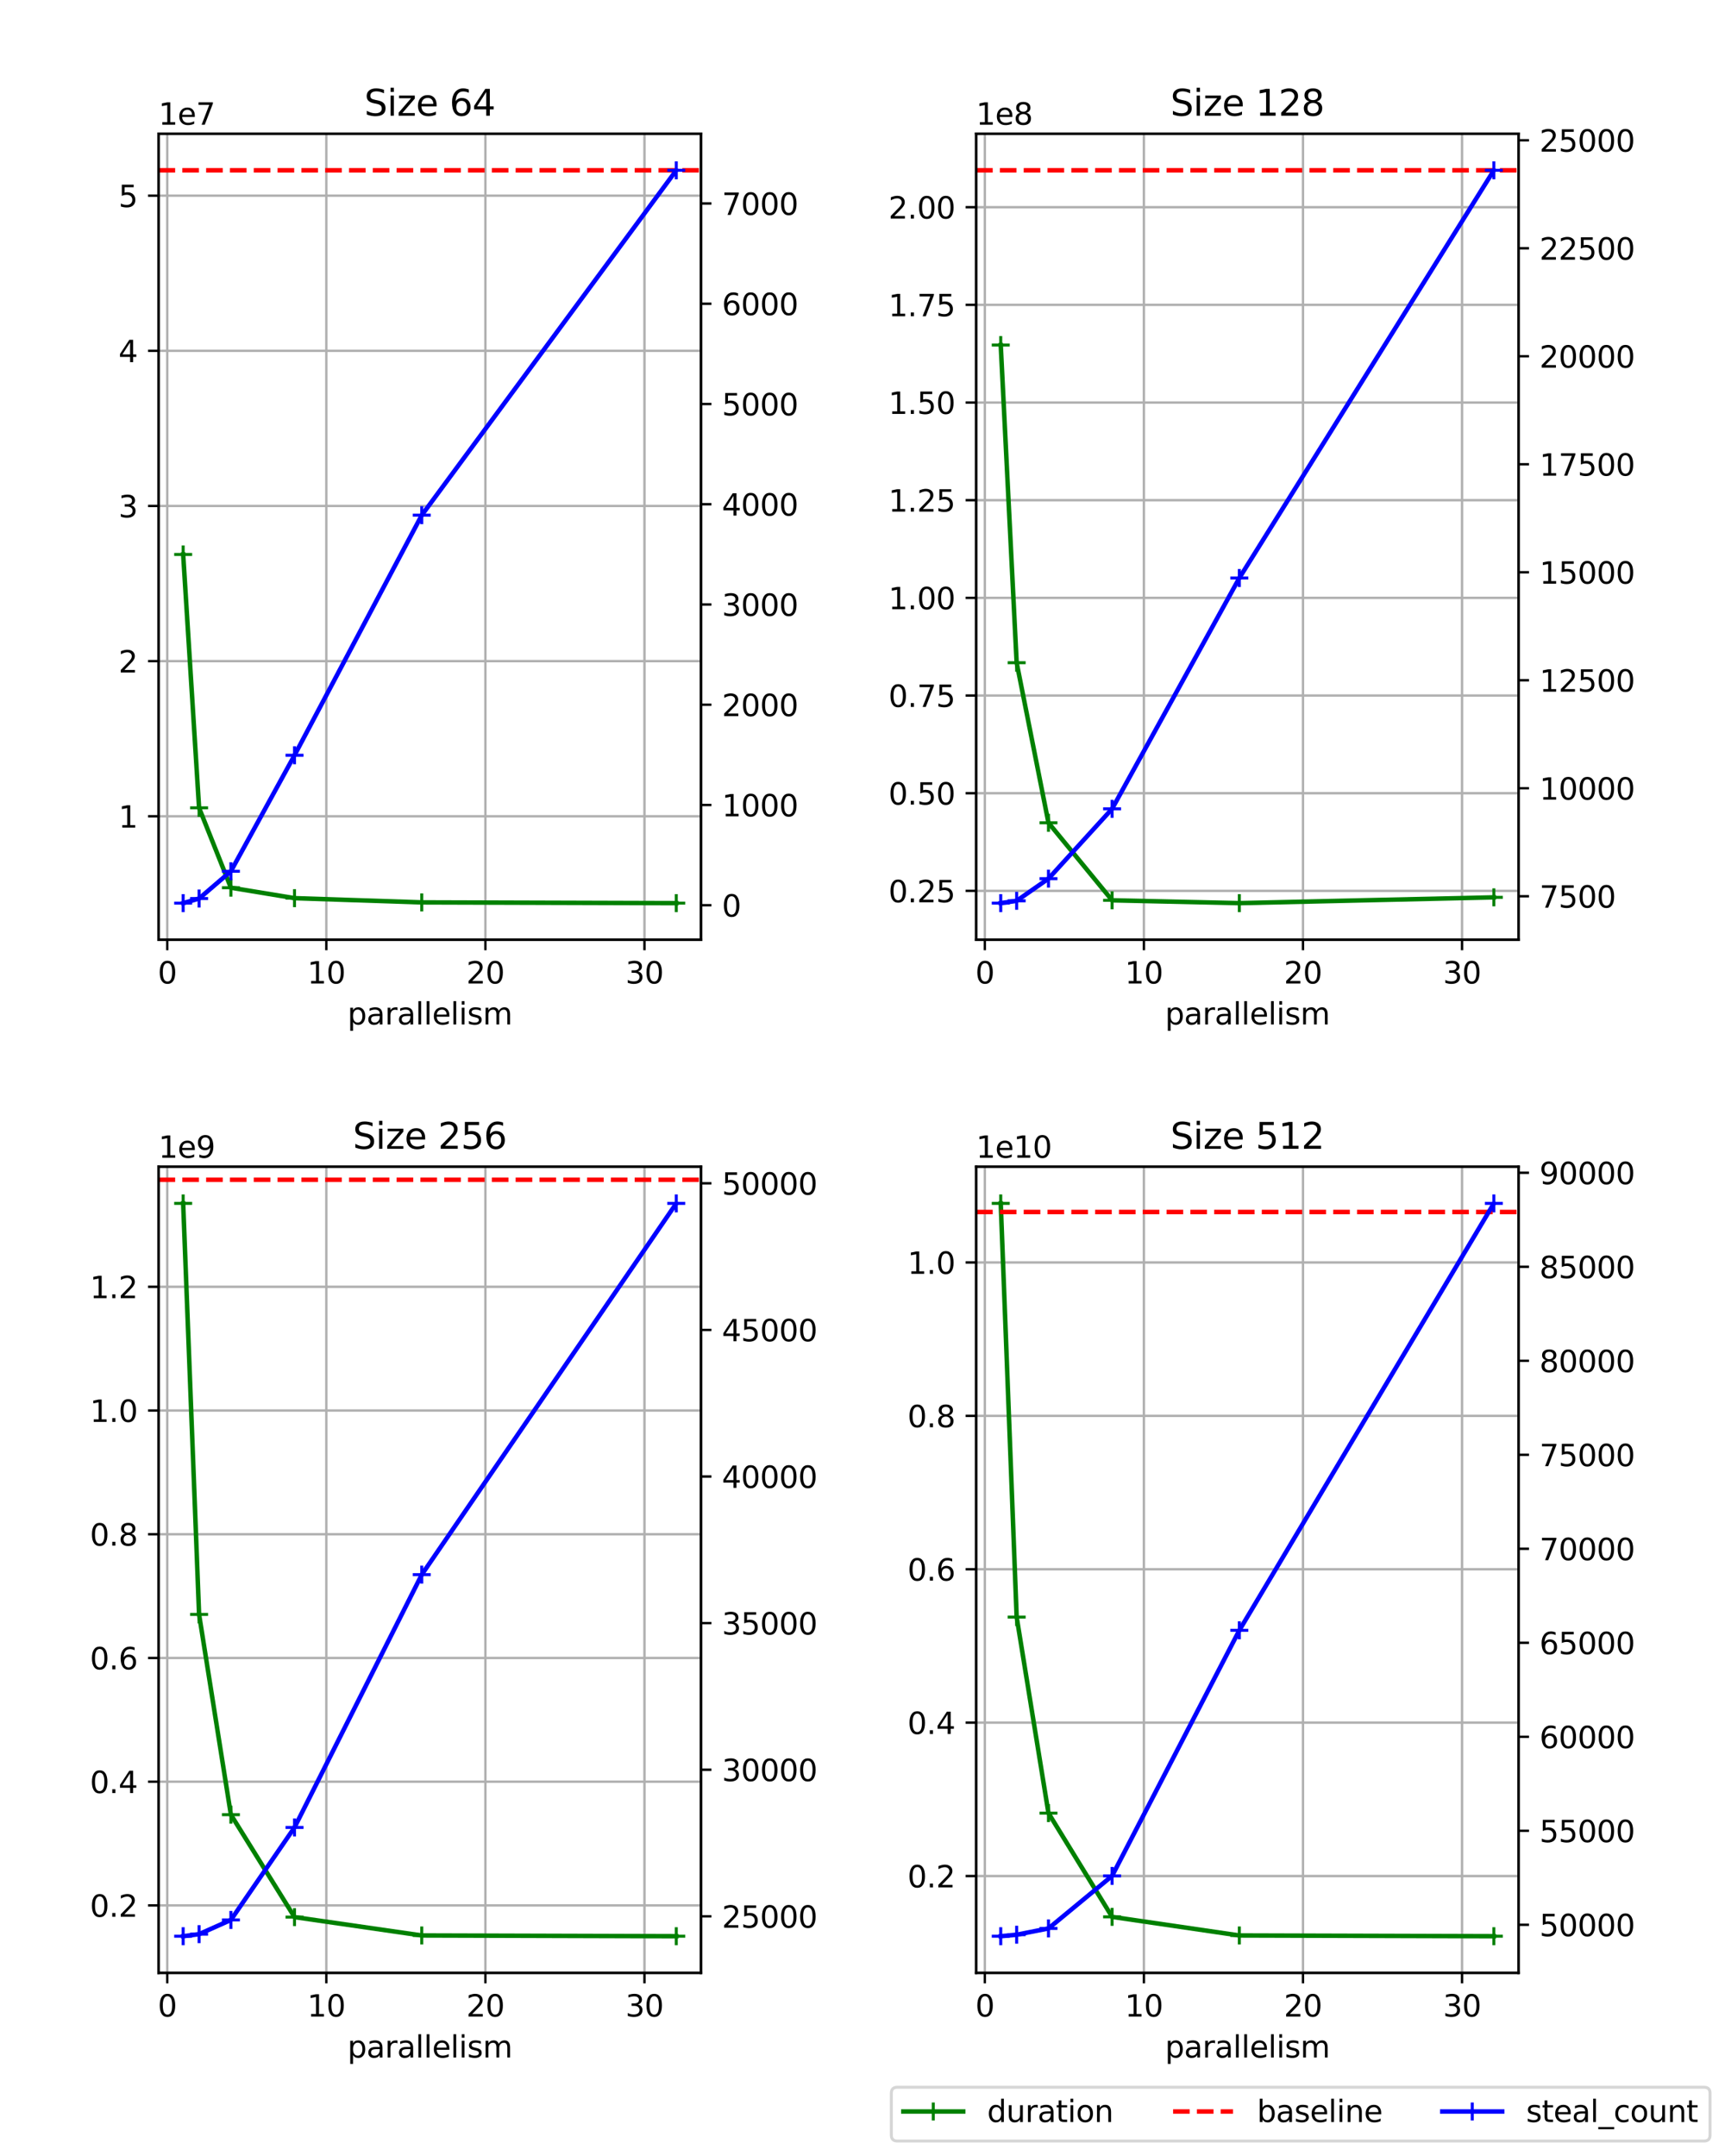 <?xml version="1.0" encoding="utf-8" standalone="no"?>
<!DOCTYPE svg PUBLIC "-//W3C//DTD SVG 1.1//EN"
  "http://www.w3.org/Graphics/SVG/1.1/DTD/svg11.dtd">
<svg xmlns:xlink="http://www.w3.org/1999/xlink" width="576pt" height="720pt" viewBox="0 0 576 720" xmlns="http://www.w3.org/2000/svg" version="1.1">
 <defs>
  <style type="text/css">*{stroke-linejoin: round; stroke-linecap: butt}</style>
 </defs>
 <g id="figure_1">
  <g id="patch_1">
   <path d="M 0 720 
L 576 720 
L 576 0 
L 0 0 
z
" style="fill: #ffffff"/>
  </g>
  <g id="axes_1">
   <g id="patch_2">
    <path d="M 52.93 313.84 
L 234.05 313.84 
L 234.05 44.64 
L 52.93 44.64 
z
" style="fill: #ffffff"/>
   </g>
   <g id="matplotlib.axis_1">
    <g id="xtick_1">
     <g id="line2d_1">
      <path d="M 55.851 313.84 
L 55.851 44.64 
" clip-path="url(#pa0c7607eba)" style="fill: none; stroke: #b0b0b0; stroke-width: 0.8; stroke-linecap: square"/>
     </g>
     <g id="line2d_2">
      <defs>
       <path id="m8c4973bbb0" d="M 0 0 
L 0 3.5 
" style="stroke: #000000; stroke-width: 0.8"/>
      </defs>
      <g>
       <use xlink:href="#m8c4973bbb0" x="55.851" y="313.84" style="stroke: #000000; stroke-width: 0.8"/>
      </g>
     </g>
     <g id="text_1">
      <!-- 0 -->
      <g transform="translate(52.67 328.438) scale(0.1 -0.1)">
       <defs>
        <path id="DejaVuSans-30" d="M 2034 4250 
Q 1547 4250 1301 3770 
Q 1056 3291 1056 2328 
Q 1056 1369 1301 889 
Q 1547 409 2034 409 
Q 2525 409 2770 889 
Q 3016 1369 3016 2328 
Q 3016 3291 2770 3770 
Q 2525 4250 2034 4250 
z
M 2034 4750 
Q 2819 4750 3233 4129 
Q 3647 3509 3647 2328 
Q 3647 1150 3233 529 
Q 2819 -91 2034 -91 
Q 1250 -91 836 529 
Q 422 1150 422 2328 
Q 422 3509 836 4129 
Q 1250 4750 2034 4750 
z
" transform="scale(0.016)"/>
       </defs>
       <use xlink:href="#DejaVuSans-30"/>
      </g>
     </g>
    </g>
    <g id="xtick_2">
     <g id="line2d_3">
      <path d="M 108.966 313.84 
L 108.966 44.64 
" clip-path="url(#pa0c7607eba)" style="fill: none; stroke: #b0b0b0; stroke-width: 0.8; stroke-linecap: square"/>
     </g>
     <g id="line2d_4">
      <g>
       <use xlink:href="#m8c4973bbb0" x="108.966" y="313.84" style="stroke: #000000; stroke-width: 0.8"/>
      </g>
     </g>
     <g id="text_2">
      <!-- 10 -->
      <g transform="translate(102.603 328.438) scale(0.1 -0.1)">
       <defs>
        <path id="DejaVuSans-31" d="M 794 531 
L 1825 531 
L 1825 4091 
L 703 3866 
L 703 4441 
L 1819 4666 
L 2450 4666 
L 2450 531 
L 3481 531 
L 3481 0 
L 794 0 
L 794 531 
z
" transform="scale(0.016)"/>
       </defs>
       <use xlink:href="#DejaVuSans-31"/>
       <use xlink:href="#DejaVuSans-30" x="63.623"/>
      </g>
     </g>
    </g>
    <g id="xtick_3">
     <g id="line2d_5">
      <path d="M 162.08 313.84 
L 162.08 44.64 
" clip-path="url(#pa0c7607eba)" style="fill: none; stroke: #b0b0b0; stroke-width: 0.8; stroke-linecap: square"/>
     </g>
     <g id="line2d_6">
      <g>
       <use xlink:href="#m8c4973bbb0" x="162.08" y="313.84" style="stroke: #000000; stroke-width: 0.8"/>
      </g>
     </g>
     <g id="text_3">
      <!-- 20 -->
      <g transform="translate(155.718 328.438) scale(0.1 -0.1)">
       <defs>
        <path id="DejaVuSans-32" d="M 1228 531 
L 3431 531 
L 3431 0 
L 469 0 
L 469 531 
Q 828 903 1448 1529 
Q 2069 2156 2228 2338 
Q 2531 2678 2651 2914 
Q 2772 3150 2772 3378 
Q 2772 3750 2511 3984 
Q 2250 4219 1831 4219 
Q 1534 4219 1204 4116 
Q 875 4013 500 3803 
L 500 4441 
Q 881 4594 1212 4672 
Q 1544 4750 1819 4750 
Q 2544 4750 2975 4387 
Q 3406 4025 3406 3419 
Q 3406 3131 3298 2873 
Q 3191 2616 2906 2266 
Q 2828 2175 2409 1742 
Q 1991 1309 1228 531 
z
" transform="scale(0.016)"/>
       </defs>
       <use xlink:href="#DejaVuSans-32"/>
       <use xlink:href="#DejaVuSans-30" x="63.623"/>
      </g>
     </g>
    </g>
    <g id="xtick_4">
     <g id="line2d_7">
      <path d="M 215.194 313.84 
L 215.194 44.64 
" clip-path="url(#pa0c7607eba)" style="fill: none; stroke: #b0b0b0; stroke-width: 0.8; stroke-linecap: square"/>
     </g>
     <g id="line2d_8">
      <g>
       <use xlink:href="#m8c4973bbb0" x="215.194" y="313.84" style="stroke: #000000; stroke-width: 0.8"/>
      </g>
     </g>
     <g id="text_4">
      <!-- 30 -->
      <g transform="translate(208.832 328.438) scale(0.1 -0.1)">
       <defs>
        <path id="DejaVuSans-33" d="M 2597 2516 
Q 3050 2419 3304 2112 
Q 3559 1806 3559 1356 
Q 3559 666 3084 287 
Q 2609 -91 1734 -91 
Q 1441 -91 1130 -33 
Q 819 25 488 141 
L 488 750 
Q 750 597 1062 519 
Q 1375 441 1716 441 
Q 2309 441 2620 675 
Q 2931 909 2931 1356 
Q 2931 1769 2642 2001 
Q 2353 2234 1838 2234 
L 1294 2234 
L 1294 2753 
L 1863 2753 
Q 2328 2753 2575 2939 
Q 2822 3125 2822 3475 
Q 2822 3834 2567 4026 
Q 2313 4219 1838 4219 
Q 1578 4219 1281 4162 
Q 984 4106 628 3988 
L 628 4550 
Q 988 4650 1302 4700 
Q 1616 4750 1894 4750 
Q 2613 4750 3031 4423 
Q 3450 4097 3450 3541 
Q 3450 3153 3228 2886 
Q 3006 2619 2597 2516 
z
" transform="scale(0.016)"/>
       </defs>
       <use xlink:href="#DejaVuSans-33"/>
       <use xlink:href="#DejaVuSans-30" x="63.623"/>
      </g>
     </g>
    </g>
    <g id="text_5">
     <!-- parallelism -->
     <g transform="translate(116.024 342.117) scale(0.1 -0.1)">
      <defs>
       <path id="DejaVuSans-70" d="M 1159 525 
L 1159 -1331 
L 581 -1331 
L 581 3500 
L 1159 3500 
L 1159 2969 
Q 1341 3281 1617 3432 
Q 1894 3584 2278 3584 
Q 2916 3584 3314 3078 
Q 3713 2572 3713 1747 
Q 3713 922 3314 415 
Q 2916 -91 2278 -91 
Q 1894 -91 1617 61 
Q 1341 213 1159 525 
z
M 3116 1747 
Q 3116 2381 2855 2742 
Q 2594 3103 2138 3103 
Q 1681 3103 1420 2742 
Q 1159 2381 1159 1747 
Q 1159 1113 1420 752 
Q 1681 391 2138 391 
Q 2594 391 2855 752 
Q 3116 1113 3116 1747 
z
" transform="scale(0.016)"/>
       <path id="DejaVuSans-61" d="M 2194 1759 
Q 1497 1759 1228 1600 
Q 959 1441 959 1056 
Q 959 750 1161 570 
Q 1363 391 1709 391 
Q 2188 391 2477 730 
Q 2766 1069 2766 1631 
L 2766 1759 
L 2194 1759 
z
M 3341 1997 
L 3341 0 
L 2766 0 
L 2766 531 
Q 2569 213 2275 61 
Q 1981 -91 1556 -91 
Q 1019 -91 701 211 
Q 384 513 384 1019 
Q 384 1609 779 1909 
Q 1175 2209 1959 2209 
L 2766 2209 
L 2766 2266 
Q 2766 2663 2505 2880 
Q 2244 3097 1772 3097 
Q 1472 3097 1187 3025 
Q 903 2953 641 2809 
L 641 3341 
Q 956 3463 1253 3523 
Q 1550 3584 1831 3584 
Q 2591 3584 2966 3190 
Q 3341 2797 3341 1997 
z
" transform="scale(0.016)"/>
       <path id="DejaVuSans-72" d="M 2631 2963 
Q 2534 3019 2420 3045 
Q 2306 3072 2169 3072 
Q 1681 3072 1420 2755 
Q 1159 2438 1159 1844 
L 1159 0 
L 581 0 
L 581 3500 
L 1159 3500 
L 1159 2956 
Q 1341 3275 1631 3429 
Q 1922 3584 2338 3584 
Q 2397 3584 2469 3576 
Q 2541 3569 2628 3553 
L 2631 2963 
z
" transform="scale(0.016)"/>
       <path id="DejaVuSans-6c" d="M 603 4863 
L 1178 4863 
L 1178 0 
L 603 0 
L 603 4863 
z
" transform="scale(0.016)"/>
       <path id="DejaVuSans-65" d="M 3597 1894 
L 3597 1613 
L 953 1613 
Q 991 1019 1311 708 
Q 1631 397 2203 397 
Q 2534 397 2845 478 
Q 3156 559 3463 722 
L 3463 178 
Q 3153 47 2828 -22 
Q 2503 -91 2169 -91 
Q 1331 -91 842 396 
Q 353 884 353 1716 
Q 353 2575 817 3079 
Q 1281 3584 2069 3584 
Q 2775 3584 3186 3129 
Q 3597 2675 3597 1894 
z
M 3022 2063 
Q 3016 2534 2758 2815 
Q 2500 3097 2075 3097 
Q 1594 3097 1305 2825 
Q 1016 2553 972 2059 
L 3022 2063 
z
" transform="scale(0.016)"/>
       <path id="DejaVuSans-69" d="M 603 3500 
L 1178 3500 
L 1178 0 
L 603 0 
L 603 3500 
z
M 603 4863 
L 1178 4863 
L 1178 4134 
L 603 4134 
L 603 4863 
z
" transform="scale(0.016)"/>
       <path id="DejaVuSans-73" d="M 2834 3397 
L 2834 2853 
Q 2591 2978 2328 3040 
Q 2066 3103 1784 3103 
Q 1356 3103 1142 2972 
Q 928 2841 928 2578 
Q 928 2378 1081 2264 
Q 1234 2150 1697 2047 
L 1894 2003 
Q 2506 1872 2764 1633 
Q 3022 1394 3022 966 
Q 3022 478 2636 193 
Q 2250 -91 1575 -91 
Q 1294 -91 989 -36 
Q 684 19 347 128 
L 347 722 
Q 666 556 975 473 
Q 1284 391 1588 391 
Q 1994 391 2212 530 
Q 2431 669 2431 922 
Q 2431 1156 2273 1281 
Q 2116 1406 1581 1522 
L 1381 1569 
Q 847 1681 609 1914 
Q 372 2147 372 2553 
Q 372 3047 722 3315 
Q 1072 3584 1716 3584 
Q 2034 3584 2315 3537 
Q 2597 3491 2834 3397 
z
" transform="scale(0.016)"/>
       <path id="DejaVuSans-6d" d="M 3328 2828 
Q 3544 3216 3844 3400 
Q 4144 3584 4550 3584 
Q 5097 3584 5394 3201 
Q 5691 2819 5691 2113 
L 5691 0 
L 5113 0 
L 5113 2094 
Q 5113 2597 4934 2840 
Q 4756 3084 4391 3084 
Q 3944 3084 3684 2787 
Q 3425 2491 3425 1978 
L 3425 0 
L 2847 0 
L 2847 2094 
Q 2847 2600 2669 2842 
Q 2491 3084 2119 3084 
Q 1678 3084 1418 2786 
Q 1159 2488 1159 1978 
L 1159 0 
L 581 0 
L 581 3500 
L 1159 3500 
L 1159 2956 
Q 1356 3278 1631 3431 
Q 1906 3584 2284 3584 
Q 2666 3584 2933 3390 
Q 3200 3197 3328 2828 
z
" transform="scale(0.016)"/>
      </defs>
      <use xlink:href="#DejaVuSans-70"/>
      <use xlink:href="#DejaVuSans-61" x="63.477"/>
      <use xlink:href="#DejaVuSans-72" x="124.756"/>
      <use xlink:href="#DejaVuSans-61" x="165.869"/>
      <use xlink:href="#DejaVuSans-6c" x="227.148"/>
      <use xlink:href="#DejaVuSans-6c" x="254.932"/>
      <use xlink:href="#DejaVuSans-65" x="282.715"/>
      <use xlink:href="#DejaVuSans-6c" x="344.238"/>
      <use xlink:href="#DejaVuSans-69" x="372.021"/>
      <use xlink:href="#DejaVuSans-73" x="399.805"/>
      <use xlink:href="#DejaVuSans-6d" x="451.904"/>
     </g>
    </g>
   </g>
   <g id="matplotlib.axis_2">
    <g id="ytick_1">
     <g id="line2d_9">
      <path d="M 52.93 272.596 
L 234.05 272.596 
" clip-path="url(#pa0c7607eba)" style="fill: none; stroke: #b0b0b0; stroke-width: 0.8; stroke-linecap: square"/>
     </g>
     <g id="line2d_10">
      <defs>
       <path id="mc5e35a84f0" d="M 0 0 
L -3.5 0 
" style="stroke: #000000; stroke-width: 0.8"/>
      </defs>
      <g>
       <use xlink:href="#mc5e35a84f0" x="52.93" y="272.596" style="stroke: #000000; stroke-width: 0.8"/>
      </g>
     </g>
     <g id="text_6">
      <!-- 1 -->
      <g transform="translate(39.568 276.395) scale(0.1 -0.1)">
       <use xlink:href="#DejaVuSans-31"/>
      </g>
     </g>
    </g>
    <g id="ytick_2">
     <g id="line2d_11">
      <path d="M 52.93 220.782 
L 234.05 220.782 
" clip-path="url(#pa0c7607eba)" style="fill: none; stroke: #b0b0b0; stroke-width: 0.8; stroke-linecap: square"/>
     </g>
     <g id="line2d_12">
      <g>
       <use xlink:href="#mc5e35a84f0" x="52.93" y="220.782" style="stroke: #000000; stroke-width: 0.8"/>
      </g>
     </g>
     <g id="text_7">
      <!-- 2 -->
      <g transform="translate(39.568 224.581) scale(0.1 -0.1)">
       <use xlink:href="#DejaVuSans-32"/>
      </g>
     </g>
    </g>
    <g id="ytick_3">
     <g id="line2d_13">
      <path d="M 52.93 168.967 
L 234.05 168.967 
" clip-path="url(#pa0c7607eba)" style="fill: none; stroke: #b0b0b0; stroke-width: 0.8; stroke-linecap: square"/>
     </g>
     <g id="line2d_14">
      <g>
       <use xlink:href="#mc5e35a84f0" x="52.93" y="168.967" style="stroke: #000000; stroke-width: 0.8"/>
      </g>
     </g>
     <g id="text_8">
      <!-- 3 -->
      <g transform="translate(39.568 172.767) scale(0.1 -0.1)">
       <use xlink:href="#DejaVuSans-33"/>
      </g>
     </g>
    </g>
    <g id="ytick_4">
     <g id="line2d_15">
      <path d="M 52.93 117.153 
L 234.05 117.153 
" clip-path="url(#pa0c7607eba)" style="fill: none; stroke: #b0b0b0; stroke-width: 0.8; stroke-linecap: square"/>
     </g>
     <g id="line2d_16">
      <g>
       <use xlink:href="#mc5e35a84f0" x="52.93" y="117.153" style="stroke: #000000; stroke-width: 0.8"/>
      </g>
     </g>
     <g id="text_9">
      <!-- 4 -->
      <g transform="translate(39.568 120.952) scale(0.1 -0.1)">
       <defs>
        <path id="DejaVuSans-34" d="M 2419 4116 
L 825 1625 
L 2419 1625 
L 2419 4116 
z
M 2253 4666 
L 3047 4666 
L 3047 1625 
L 3713 1625 
L 3713 1100 
L 3047 1100 
L 3047 0 
L 2419 0 
L 2419 1100 
L 313 1100 
L 313 1709 
L 2253 4666 
z
" transform="scale(0.016)"/>
       </defs>
       <use xlink:href="#DejaVuSans-34"/>
      </g>
     </g>
    </g>
    <g id="ytick_5">
     <g id="line2d_17">
      <path d="M 52.93 65.339 
L 234.05 65.339 
" clip-path="url(#pa0c7607eba)" style="fill: none; stroke: #b0b0b0; stroke-width: 0.8; stroke-linecap: square"/>
     </g>
     <g id="line2d_18">
      <g>
       <use xlink:href="#mc5e35a84f0" x="52.93" y="65.339" style="stroke: #000000; stroke-width: 0.8"/>
      </g>
     </g>
     <g id="text_10">
      <!-- 5 -->
      <g transform="translate(39.568 69.138) scale(0.1 -0.1)">
       <defs>
        <path id="DejaVuSans-35" d="M 691 4666 
L 3169 4666 
L 3169 4134 
L 1269 4134 
L 1269 2991 
Q 1406 3038 1543 3061 
Q 1681 3084 1819 3084 
Q 2600 3084 3056 2656 
Q 3513 2228 3513 1497 
Q 3513 744 3044 326 
Q 2575 -91 1722 -91 
Q 1428 -91 1123 -41 
Q 819 9 494 109 
L 494 744 
Q 775 591 1075 516 
Q 1375 441 1709 441 
Q 2250 441 2565 725 
Q 2881 1009 2881 1497 
Q 2881 1984 2565 2268 
Q 2250 2553 1709 2553 
Q 1456 2553 1204 2497 
Q 953 2441 691 2322 
L 691 4666 
z
" transform="scale(0.016)"/>
       </defs>
       <use xlink:href="#DejaVuSans-35"/>
      </g>
     </g>
    </g>
    <g id="text_11">
     <!-- 1e7 -->
     <g transform="translate(52.93 41.64) scale(0.1 -0.1)">
      <defs>
       <path id="DejaVuSans-37" d="M 525 4666 
L 3525 4666 
L 3525 4397 
L 1831 0 
L 1172 0 
L 2766 4134 
L 525 4134 
L 525 4666 
z
" transform="scale(0.016)"/>
      </defs>
      <use xlink:href="#DejaVuSans-31"/>
      <use xlink:href="#DejaVuSans-65" x="63.623"/>
      <use xlink:href="#DejaVuSans-37" x="125.146"/>
     </g>
    </g>
   </g>
   <g id="line2d_19">
    <path d="M 61.163 185.157 
L 66.474 269.781 
L 77.097 296.45 
L 98.343 299.945 
L 140.834 301.354 
L 225.817 301.604 
" clip-path="url(#pa0c7607eba)" style="fill: none; stroke: #008000; stroke-width: 1.5; stroke-linecap: square"/>
    <defs>
     <path id="m1e84db0462" d="M -3 0 
L 3 0 
M 0 3 
L 0 -3 
" style="stroke: #008000"/>
    </defs>
    <g clip-path="url(#pa0c7607eba)">
     <use xlink:href="#m1e84db0462" x="61.163" y="185.157" style="fill: #008000; stroke: #008000"/>
     <use xlink:href="#m1e84db0462" x="66.474" y="269.781" style="fill: #008000; stroke: #008000"/>
     <use xlink:href="#m1e84db0462" x="77.097" y="296.45" style="fill: #008000; stroke: #008000"/>
     <use xlink:href="#m1e84db0462" x="98.343" y="299.945" style="fill: #008000; stroke: #008000"/>
     <use xlink:href="#m1e84db0462" x="140.834" y="301.354" style="fill: #008000; stroke: #008000"/>
     <use xlink:href="#m1e84db0462" x="225.817" y="301.604" style="fill: #008000; stroke: #008000"/>
    </g>
   </g>
   <g id="line2d_20">
    <path d="M 52.93 56.876 
L 234.05 56.876 
" clip-path="url(#pa0c7607eba)" style="fill: none; stroke-dasharray: 5.55,2.4; stroke-dashoffset: 0; stroke: #ff0000; stroke-width: 1.5"/>
   </g>
   <g id="patch_3">
    <path d="M 52.93 313.84 
L 52.93 44.64 
" style="fill: none; stroke: #000000; stroke-width: 0.8; stroke-linejoin: miter; stroke-linecap: square"/>
   </g>
   <g id="patch_4">
    <path d="M 234.05 313.84 
L 234.05 44.64 
" style="fill: none; stroke: #000000; stroke-width: 0.8; stroke-linejoin: miter; stroke-linecap: square"/>
   </g>
   <g id="patch_5">
    <path d="M 52.93 313.84 
L 234.05 313.84 
" style="fill: none; stroke: #000000; stroke-width: 0.8; stroke-linejoin: miter; stroke-linecap: square"/>
   </g>
   <g id="patch_6">
    <path d="M 52.93 44.64 
L 234.05 44.64 
" style="fill: none; stroke: #000000; stroke-width: 0.8; stroke-linejoin: miter; stroke-linecap: square"/>
   </g>
   <g id="text_12">
    <!-- Size 64 -->
    <g transform="translate(121.631 38.64) scale(0.12 -0.12)">
     <defs>
      <path id="DejaVuSans-53" d="M 3425 4513 
L 3425 3897 
Q 3066 4069 2747 4153 
Q 2428 4238 2131 4238 
Q 1616 4238 1336 4038 
Q 1056 3838 1056 3469 
Q 1056 3159 1242 3001 
Q 1428 2844 1947 2747 
L 2328 2669 
Q 3034 2534 3370 2195 
Q 3706 1856 3706 1288 
Q 3706 609 3251 259 
Q 2797 -91 1919 -91 
Q 1588 -91 1214 -16 
Q 841 59 441 206 
L 441 856 
Q 825 641 1194 531 
Q 1563 422 1919 422 
Q 2459 422 2753 634 
Q 3047 847 3047 1241 
Q 3047 1584 2836 1778 
Q 2625 1972 2144 2069 
L 1759 2144 
Q 1053 2284 737 2584 
Q 422 2884 422 3419 
Q 422 4038 858 4394 
Q 1294 4750 2059 4750 
Q 2388 4750 2728 4690 
Q 3069 4631 3425 4513 
z
" transform="scale(0.016)"/>
      <path id="DejaVuSans-7a" d="M 353 3500 
L 3084 3500 
L 3084 2975 
L 922 459 
L 3084 459 
L 3084 0 
L 275 0 
L 275 525 
L 2438 3041 
L 353 3041 
L 353 3500 
z
" transform="scale(0.016)"/>
      <path id="DejaVuSans-20" transform="scale(0.016)"/>
      <path id="DejaVuSans-36" d="M 2113 2584 
Q 1688 2584 1439 2293 
Q 1191 2003 1191 1497 
Q 1191 994 1439 701 
Q 1688 409 2113 409 
Q 2538 409 2786 701 
Q 3034 994 3034 1497 
Q 3034 2003 2786 2293 
Q 2538 2584 2113 2584 
z
M 3366 4563 
L 3366 3988 
Q 3128 4100 2886 4159 
Q 2644 4219 2406 4219 
Q 1781 4219 1451 3797 
Q 1122 3375 1075 2522 
Q 1259 2794 1537 2939 
Q 1816 3084 2150 3084 
Q 2853 3084 3261 2657 
Q 3669 2231 3669 1497 
Q 3669 778 3244 343 
Q 2819 -91 2113 -91 
Q 1303 -91 875 529 
Q 447 1150 447 2328 
Q 447 3434 972 4092 
Q 1497 4750 2381 4750 
Q 2619 4750 2861 4703 
Q 3103 4656 3366 4563 
z
" transform="scale(0.016)"/>
     </defs>
     <use xlink:href="#DejaVuSans-53"/>
     <use xlink:href="#DejaVuSans-69" x="63.477"/>
     <use xlink:href="#DejaVuSans-7a" x="91.26"/>
     <use xlink:href="#DejaVuSans-65" x="143.75"/>
     <use xlink:href="#DejaVuSans-20" x="205.273"/>
     <use xlink:href="#DejaVuSans-36" x="237.061"/>
     <use xlink:href="#DejaVuSans-34" x="300.684"/>
    </g>
   </g>
  </g>
  <g id="axes_2">
   <g id="matplotlib.axis_3">
    <g id="ytick_6">
     <g id="line2d_21">
      <defs>
       <path id="m0d0e8b3374" d="M 0 0 
L 3.5 0 
" style="stroke: #000000; stroke-width: 0.8"/>
      </defs>
      <g>
       <use xlink:href="#m0d0e8b3374" x="234.05" y="302.307" style="stroke: #000000; stroke-width: 0.8"/>
      </g>
     </g>
     <g id="text_13">
      <!-- 0 -->
      <g transform="translate(241.05 306.106) scale(0.1 -0.1)">
       <use xlink:href="#DejaVuSans-30"/>
      </g>
     </g>
    </g>
    <g id="ytick_7">
     <g id="line2d_22">
      <g>
       <use xlink:href="#m0d0e8b3374" x="234.05" y="268.828" style="stroke: #000000; stroke-width: 0.8"/>
      </g>
     </g>
     <g id="text_14">
      <!-- 1000 -->
      <g transform="translate(241.05 272.627) scale(0.1 -0.1)">
       <use xlink:href="#DejaVuSans-31"/>
       <use xlink:href="#DejaVuSans-30" x="63.623"/>
       <use xlink:href="#DejaVuSans-30" x="127.246"/>
       <use xlink:href="#DejaVuSans-30" x="190.869"/>
      </g>
     </g>
    </g>
    <g id="ytick_8">
     <g id="line2d_23">
      <g>
       <use xlink:href="#m0d0e8b3374" x="234.05" y="235.35" style="stroke: #000000; stroke-width: 0.8"/>
      </g>
     </g>
     <g id="text_15">
      <!-- 2000 -->
      <g transform="translate(241.05 239.149) scale(0.1 -0.1)">
       <use xlink:href="#DejaVuSans-32"/>
       <use xlink:href="#DejaVuSans-30" x="63.623"/>
       <use xlink:href="#DejaVuSans-30" x="127.246"/>
       <use xlink:href="#DejaVuSans-30" x="190.869"/>
      </g>
     </g>
    </g>
    <g id="ytick_9">
     <g id="line2d_24">
      <g>
       <use xlink:href="#m0d0e8b3374" x="234.05" y="201.871" style="stroke: #000000; stroke-width: 0.8"/>
      </g>
     </g>
     <g id="text_16">
      <!-- 3000 -->
      <g transform="translate(241.05 205.671) scale(0.1 -0.1)">
       <use xlink:href="#DejaVuSans-33"/>
       <use xlink:href="#DejaVuSans-30" x="63.623"/>
       <use xlink:href="#DejaVuSans-30" x="127.246"/>
       <use xlink:href="#DejaVuSans-30" x="190.869"/>
      </g>
     </g>
    </g>
    <g id="ytick_10">
     <g id="line2d_25">
      <g>
       <use xlink:href="#m0d0e8b3374" x="234.05" y="168.393" style="stroke: #000000; stroke-width: 0.8"/>
      </g>
     </g>
     <g id="text_17">
      <!-- 4000 -->
      <g transform="translate(241.05 172.192) scale(0.1 -0.1)">
       <use xlink:href="#DejaVuSans-34"/>
       <use xlink:href="#DejaVuSans-30" x="63.623"/>
       <use xlink:href="#DejaVuSans-30" x="127.246"/>
       <use xlink:href="#DejaVuSans-30" x="190.869"/>
      </g>
     </g>
    </g>
    <g id="ytick_11">
     <g id="line2d_26">
      <g>
       <use xlink:href="#m0d0e8b3374" x="234.05" y="134.915" style="stroke: #000000; stroke-width: 0.8"/>
      </g>
     </g>
     <g id="text_18">
      <!-- 5000 -->
      <g transform="translate(241.05 138.714) scale(0.1 -0.1)">
       <use xlink:href="#DejaVuSans-35"/>
       <use xlink:href="#DejaVuSans-30" x="63.623"/>
       <use xlink:href="#DejaVuSans-30" x="127.246"/>
       <use xlink:href="#DejaVuSans-30" x="190.869"/>
      </g>
     </g>
    </g>
    <g id="ytick_12">
     <g id="line2d_27">
      <g>
       <use xlink:href="#m0d0e8b3374" x="234.05" y="101.436" style="stroke: #000000; stroke-width: 0.8"/>
      </g>
     </g>
     <g id="text_19">
      <!-- 6000 -->
      <g transform="translate(241.05 105.235) scale(0.1 -0.1)">
       <use xlink:href="#DejaVuSans-36"/>
       <use xlink:href="#DejaVuSans-30" x="63.623"/>
       <use xlink:href="#DejaVuSans-30" x="127.246"/>
       <use xlink:href="#DejaVuSans-30" x="190.869"/>
      </g>
     </g>
    </g>
    <g id="ytick_13">
     <g id="line2d_28">
      <g>
       <use xlink:href="#m0d0e8b3374" x="234.05" y="67.958" style="stroke: #000000; stroke-width: 0.8"/>
      </g>
     </g>
     <g id="text_20">
      <!-- 7000 -->
      <g transform="translate(241.05 71.757) scale(0.1 -0.1)">
       <use xlink:href="#DejaVuSans-37"/>
       <use xlink:href="#DejaVuSans-30" x="63.623"/>
       <use xlink:href="#DejaVuSans-30" x="127.246"/>
       <use xlink:href="#DejaVuSans-30" x="190.869"/>
      </g>
     </g>
    </g>
   </g>
   <g id="line2d_29">
    <path d="M 61.163 301.604 
L 66.474 300.064 
L 77.097 290.957 
L 98.343 252.223 
L 140.834 172.042 
L 225.817 56.876 
" clip-path="url(#pa0c7607eba)" style="fill: none; stroke: #0000ff; stroke-width: 1.5; stroke-linecap: square"/>
    <defs>
     <path id="mb3f94a355b" d="M -3 0 
L 3 0 
M 0 3 
L 0 -3 
" style="stroke: #0000ff"/>
    </defs>
    <g clip-path="url(#pa0c7607eba)">
     <use xlink:href="#mb3f94a355b" x="61.163" y="301.604" style="fill: #0000ff; stroke: #0000ff"/>
     <use xlink:href="#mb3f94a355b" x="66.474" y="300.064" style="fill: #0000ff; stroke: #0000ff"/>
     <use xlink:href="#mb3f94a355b" x="77.097" y="290.957" style="fill: #0000ff; stroke: #0000ff"/>
     <use xlink:href="#mb3f94a355b" x="98.343" y="252.223" style="fill: #0000ff; stroke: #0000ff"/>
     <use xlink:href="#mb3f94a355b" x="140.834" y="172.042" style="fill: #0000ff; stroke: #0000ff"/>
     <use xlink:href="#mb3f94a355b" x="225.817" y="56.876" style="fill: #0000ff; stroke: #0000ff"/>
    </g>
   </g>
   <g id="patch_7">
    <path d="M 52.93 313.84 
L 52.93 44.64 
" style="fill: none; stroke: #000000; stroke-width: 0.8; stroke-linejoin: miter; stroke-linecap: square"/>
   </g>
   <g id="patch_8">
    <path d="M 234.05 313.84 
L 234.05 44.64 
" style="fill: none; stroke: #000000; stroke-width: 0.8; stroke-linejoin: miter; stroke-linecap: square"/>
   </g>
   <g id="patch_9">
    <path d="M 52.93 313.84 
L 234.05 313.84 
" style="fill: none; stroke: #000000; stroke-width: 0.8; stroke-linejoin: miter; stroke-linecap: square"/>
   </g>
   <g id="patch_10">
    <path d="M 52.93 44.64 
L 234.05 44.64 
" style="fill: none; stroke: #000000; stroke-width: 0.8; stroke-linejoin: miter; stroke-linecap: square"/>
   </g>
  </g>
  <g id="axes_3">
   <g id="patch_11">
    <path d="M 325.93 313.84 
L 507.05 313.84 
L 507.05 44.64 
L 325.93 44.64 
z
" style="fill: #ffffff"/>
   </g>
   <g id="matplotlib.axis_4">
    <g id="xtick_5">
     <g id="line2d_30">
      <path d="M 328.851 313.84 
L 328.851 44.64 
" clip-path="url(#p2a06718adf)" style="fill: none; stroke: #b0b0b0; stroke-width: 0.8; stroke-linecap: square"/>
     </g>
     <g id="line2d_31">
      <g>
       <use xlink:href="#m8c4973bbb0" x="328.851" y="313.84" style="stroke: #000000; stroke-width: 0.8"/>
      </g>
     </g>
     <g id="text_21">
      <!-- 0 -->
      <g transform="translate(325.67 328.438) scale(0.1 -0.1)">
       <use xlink:href="#DejaVuSans-30"/>
      </g>
     </g>
    </g>
    <g id="xtick_6">
     <g id="line2d_32">
      <path d="M 381.966 313.84 
L 381.966 44.64 
" clip-path="url(#p2a06718adf)" style="fill: none; stroke: #b0b0b0; stroke-width: 0.8; stroke-linecap: square"/>
     </g>
     <g id="line2d_33">
      <g>
       <use xlink:href="#m8c4973bbb0" x="381.966" y="313.84" style="stroke: #000000; stroke-width: 0.8"/>
      </g>
     </g>
     <g id="text_22">
      <!-- 10 -->
      <g transform="translate(375.603 328.438) scale(0.1 -0.1)">
       <use xlink:href="#DejaVuSans-31"/>
       <use xlink:href="#DejaVuSans-30" x="63.623"/>
      </g>
     </g>
    </g>
    <g id="xtick_7">
     <g id="line2d_34">
      <path d="M 435.08 313.84 
L 435.08 44.64 
" clip-path="url(#p2a06718adf)" style="fill: none; stroke: #b0b0b0; stroke-width: 0.8; stroke-linecap: square"/>
     </g>
     <g id="line2d_35">
      <g>
       <use xlink:href="#m8c4973bbb0" x="435.08" y="313.84" style="stroke: #000000; stroke-width: 0.8"/>
      </g>
     </g>
     <g id="text_23">
      <!-- 20 -->
      <g transform="translate(428.718 328.438) scale(0.1 -0.1)">
       <use xlink:href="#DejaVuSans-32"/>
       <use xlink:href="#DejaVuSans-30" x="63.623"/>
      </g>
     </g>
    </g>
    <g id="xtick_8">
     <g id="line2d_36">
      <path d="M 488.194 313.84 
L 488.194 44.64 
" clip-path="url(#p2a06718adf)" style="fill: none; stroke: #b0b0b0; stroke-width: 0.8; stroke-linecap: square"/>
     </g>
     <g id="line2d_37">
      <g>
       <use xlink:href="#m8c4973bbb0" x="488.194" y="313.84" style="stroke: #000000; stroke-width: 0.8"/>
      </g>
     </g>
     <g id="text_24">
      <!-- 30 -->
      <g transform="translate(481.832 328.438) scale(0.1 -0.1)">
       <use xlink:href="#DejaVuSans-33"/>
       <use xlink:href="#DejaVuSans-30" x="63.623"/>
      </g>
     </g>
    </g>
    <g id="text_25">
     <!-- parallelism -->
     <g transform="translate(389.024 342.117) scale(0.1 -0.1)">
      <use xlink:href="#DejaVuSans-70"/>
      <use xlink:href="#DejaVuSans-61" x="63.477"/>
      <use xlink:href="#DejaVuSans-72" x="124.756"/>
      <use xlink:href="#DejaVuSans-61" x="165.869"/>
      <use xlink:href="#DejaVuSans-6c" x="227.148"/>
      <use xlink:href="#DejaVuSans-6c" x="254.932"/>
      <use xlink:href="#DejaVuSans-65" x="282.715"/>
      <use xlink:href="#DejaVuSans-6c" x="344.238"/>
      <use xlink:href="#DejaVuSans-69" x="372.021"/>
      <use xlink:href="#DejaVuSans-73" x="399.805"/>
      <use xlink:href="#DejaVuSans-6d" x="451.904"/>
     </g>
    </g>
   </g>
   <g id="matplotlib.axis_5">
    <g id="ytick_14">
     <g id="line2d_38">
      <path d="M 325.93 297.513 
L 507.05 297.513 
" clip-path="url(#p2a06718adf)" style="fill: none; stroke: #b0b0b0; stroke-width: 0.8; stroke-linecap: square"/>
     </g>
     <g id="line2d_39">
      <g>
       <use xlink:href="#mc5e35a84f0" x="325.93" y="297.513" style="stroke: #000000; stroke-width: 0.8"/>
      </g>
     </g>
     <g id="text_26">
      <!-- 0.25 -->
      <g transform="translate(296.664 301.312) scale(0.1 -0.1)">
       <defs>
        <path id="DejaVuSans-2e" d="M 684 794 
L 1344 794 
L 1344 0 
L 684 0 
L 684 794 
z
" transform="scale(0.016)"/>
       </defs>
       <use xlink:href="#DejaVuSans-30"/>
       <use xlink:href="#DejaVuSans-2e" x="63.623"/>
       <use xlink:href="#DejaVuSans-32" x="95.41"/>
       <use xlink:href="#DejaVuSans-35" x="159.033"/>
      </g>
     </g>
    </g>
    <g id="ytick_15">
     <g id="line2d_40">
      <path d="M 325.93 264.895 
L 507.05 264.895 
" clip-path="url(#p2a06718adf)" style="fill: none; stroke: #b0b0b0; stroke-width: 0.8; stroke-linecap: square"/>
     </g>
     <g id="line2d_41">
      <g>
       <use xlink:href="#mc5e35a84f0" x="325.93" y="264.895" style="stroke: #000000; stroke-width: 0.8"/>
      </g>
     </g>
     <g id="text_27">
      <!-- 0.50 -->
      <g transform="translate(296.664 268.695) scale(0.1 -0.1)">
       <use xlink:href="#DejaVuSans-30"/>
       <use xlink:href="#DejaVuSans-2e" x="63.623"/>
       <use xlink:href="#DejaVuSans-35" x="95.41"/>
       <use xlink:href="#DejaVuSans-30" x="159.033"/>
      </g>
     </g>
    </g>
    <g id="ytick_16">
     <g id="line2d_42">
      <path d="M 325.93 232.278 
L 507.05 232.278 
" clip-path="url(#p2a06718adf)" style="fill: none; stroke: #b0b0b0; stroke-width: 0.8; stroke-linecap: square"/>
     </g>
     <g id="line2d_43">
      <g>
       <use xlink:href="#mc5e35a84f0" x="325.93" y="232.278" style="stroke: #000000; stroke-width: 0.8"/>
      </g>
     </g>
     <g id="text_28">
      <!-- 0.75 -->
      <g transform="translate(296.664 236.077) scale(0.1 -0.1)">
       <use xlink:href="#DejaVuSans-30"/>
       <use xlink:href="#DejaVuSans-2e" x="63.623"/>
       <use xlink:href="#DejaVuSans-37" x="95.41"/>
       <use xlink:href="#DejaVuSans-35" x="159.033"/>
      </g>
     </g>
    </g>
    <g id="ytick_17">
     <g id="line2d_44">
      <path d="M 325.93 199.661 
L 507.05 199.661 
" clip-path="url(#p2a06718adf)" style="fill: none; stroke: #b0b0b0; stroke-width: 0.8; stroke-linecap: square"/>
     </g>
     <g id="line2d_45">
      <g>
       <use xlink:href="#mc5e35a84f0" x="325.93" y="199.661" style="stroke: #000000; stroke-width: 0.8"/>
      </g>
     </g>
     <g id="text_29">
      <!-- 1.00 -->
      <g transform="translate(296.664 203.46) scale(0.1 -0.1)">
       <use xlink:href="#DejaVuSans-31"/>
       <use xlink:href="#DejaVuSans-2e" x="63.623"/>
       <use xlink:href="#DejaVuSans-30" x="95.41"/>
       <use xlink:href="#DejaVuSans-30" x="159.033"/>
      </g>
     </g>
    </g>
    <g id="ytick_18">
     <g id="line2d_46">
      <path d="M 325.93 167.043 
L 507.05 167.043 
" clip-path="url(#p2a06718adf)" style="fill: none; stroke: #b0b0b0; stroke-width: 0.8; stroke-linecap: square"/>
     </g>
     <g id="line2d_47">
      <g>
       <use xlink:href="#mc5e35a84f0" x="325.93" y="167.043" style="stroke: #000000; stroke-width: 0.8"/>
      </g>
     </g>
     <g id="text_30">
      <!-- 1.25 -->
      <g transform="translate(296.664 170.843) scale(0.1 -0.1)">
       <use xlink:href="#DejaVuSans-31"/>
       <use xlink:href="#DejaVuSans-2e" x="63.623"/>
       <use xlink:href="#DejaVuSans-32" x="95.41"/>
       <use xlink:href="#DejaVuSans-35" x="159.033"/>
      </g>
     </g>
    </g>
    <g id="ytick_19">
     <g id="line2d_48">
      <path d="M 325.93 134.426 
L 507.05 134.426 
" clip-path="url(#p2a06718adf)" style="fill: none; stroke: #b0b0b0; stroke-width: 0.8; stroke-linecap: square"/>
     </g>
     <g id="line2d_49">
      <g>
       <use xlink:href="#mc5e35a84f0" x="325.93" y="134.426" style="stroke: #000000; stroke-width: 0.8"/>
      </g>
     </g>
     <g id="text_31">
      <!-- 1.50 -->
      <g transform="translate(296.664 138.225) scale(0.1 -0.1)">
       <use xlink:href="#DejaVuSans-31"/>
       <use xlink:href="#DejaVuSans-2e" x="63.623"/>
       <use xlink:href="#DejaVuSans-35" x="95.41"/>
       <use xlink:href="#DejaVuSans-30" x="159.033"/>
      </g>
     </g>
    </g>
    <g id="ytick_20">
     <g id="line2d_50">
      <path d="M 325.93 101.809 
L 507.05 101.809 
" clip-path="url(#p2a06718adf)" style="fill: none; stroke: #b0b0b0; stroke-width: 0.8; stroke-linecap: square"/>
     </g>
     <g id="line2d_51">
      <g>
       <use xlink:href="#mc5e35a84f0" x="325.93" y="101.809" style="stroke: #000000; stroke-width: 0.8"/>
      </g>
     </g>
     <g id="text_32">
      <!-- 1.75 -->
      <g transform="translate(296.664 105.608) scale(0.1 -0.1)">
       <use xlink:href="#DejaVuSans-31"/>
       <use xlink:href="#DejaVuSans-2e" x="63.623"/>
       <use xlink:href="#DejaVuSans-37" x="95.41"/>
       <use xlink:href="#DejaVuSans-35" x="159.033"/>
      </g>
     </g>
    </g>
    <g id="ytick_21">
     <g id="line2d_52">
      <path d="M 325.93 69.191 
L 507.05 69.191 
" clip-path="url(#p2a06718adf)" style="fill: none; stroke: #b0b0b0; stroke-width: 0.8; stroke-linecap: square"/>
     </g>
     <g id="line2d_53">
      <g>
       <use xlink:href="#mc5e35a84f0" x="325.93" y="69.191" style="stroke: #000000; stroke-width: 0.8"/>
      </g>
     </g>
     <g id="text_33">
      <!-- 2.00 -->
      <g transform="translate(296.664 72.99) scale(0.1 -0.1)">
       <use xlink:href="#DejaVuSans-32"/>
       <use xlink:href="#DejaVuSans-2e" x="63.623"/>
       <use xlink:href="#DejaVuSans-30" x="95.41"/>
       <use xlink:href="#DejaVuSans-30" x="159.033"/>
      </g>
     </g>
    </g>
    <g id="text_34">
     <!-- 1e8 -->
     <g transform="translate(325.93 41.64) scale(0.1 -0.1)">
      <defs>
       <path id="DejaVuSans-38" d="M 2034 2216 
Q 1584 2216 1326 1975 
Q 1069 1734 1069 1313 
Q 1069 891 1326 650 
Q 1584 409 2034 409 
Q 2484 409 2743 651 
Q 3003 894 3003 1313 
Q 3003 1734 2745 1975 
Q 2488 2216 2034 2216 
z
M 1403 2484 
Q 997 2584 770 2862 
Q 544 3141 544 3541 
Q 544 4100 942 4425 
Q 1341 4750 2034 4750 
Q 2731 4750 3128 4425 
Q 3525 4100 3525 3541 
Q 3525 3141 3298 2862 
Q 3072 2584 2669 2484 
Q 3125 2378 3379 2068 
Q 3634 1759 3634 1313 
Q 3634 634 3220 271 
Q 2806 -91 2034 -91 
Q 1263 -91 848 271 
Q 434 634 434 1313 
Q 434 1759 690 2068 
Q 947 2378 1403 2484 
z
M 1172 3481 
Q 1172 3119 1398 2916 
Q 1625 2713 2034 2713 
Q 2441 2713 2670 2916 
Q 2900 3119 2900 3481 
Q 2900 3844 2670 4047 
Q 2441 4250 2034 4250 
Q 1625 4250 1398 4047 
Q 1172 3844 1172 3481 
z
" transform="scale(0.016)"/>
      </defs>
      <use xlink:href="#DejaVuSans-31"/>
      <use xlink:href="#DejaVuSans-65" x="63.623"/>
      <use xlink:href="#DejaVuSans-38" x="125.146"/>
     </g>
    </g>
   </g>
   <g id="line2d_54">
    <path d="M 334.163 115.231 
L 339.474 221.321 
L 350.097 274.774 
L 371.343 300.659 
L 413.834 301.604 
L 498.817 299.671 
" clip-path="url(#p2a06718adf)" style="fill: none; stroke: #008000; stroke-width: 1.5; stroke-linecap: square"/>
    <g clip-path="url(#p2a06718adf)">
     <use xlink:href="#m1e84db0462" x="334.163" y="115.231" style="fill: #008000; stroke: #008000"/>
     <use xlink:href="#m1e84db0462" x="339.474" y="221.321" style="fill: #008000; stroke: #008000"/>
     <use xlink:href="#m1e84db0462" x="350.097" y="274.774" style="fill: #008000; stroke: #008000"/>
     <use xlink:href="#m1e84db0462" x="371.343" y="300.659" style="fill: #008000; stroke: #008000"/>
     <use xlink:href="#m1e84db0462" x="413.834" y="301.604" style="fill: #008000; stroke: #008000"/>
     <use xlink:href="#m1e84db0462" x="498.817" y="299.671" style="fill: #008000; stroke: #008000"/>
    </g>
   </g>
   <g id="line2d_55">
    <path d="M 325.93 56.876 
L 507.05 56.876 
" clip-path="url(#p2a06718adf)" style="fill: none; stroke-dasharray: 5.55,2.4; stroke-dashoffset: 0; stroke: #ff0000; stroke-width: 1.5"/>
   </g>
   <g id="patch_12">
    <path d="M 325.93 313.84 
L 325.93 44.64 
" style="fill: none; stroke: #000000; stroke-width: 0.8; stroke-linejoin: miter; stroke-linecap: square"/>
   </g>
   <g id="patch_13">
    <path d="M 507.05 313.84 
L 507.05 44.64 
" style="fill: none; stroke: #000000; stroke-width: 0.8; stroke-linejoin: miter; stroke-linecap: square"/>
   </g>
   <g id="patch_14">
    <path d="M 325.93 313.84 
L 507.05 313.84 
" style="fill: none; stroke: #000000; stroke-width: 0.8; stroke-linejoin: miter; stroke-linecap: square"/>
   </g>
   <g id="patch_15">
    <path d="M 325.93 44.64 
L 507.05 44.64 
" style="fill: none; stroke: #000000; stroke-width: 0.8; stroke-linejoin: miter; stroke-linecap: square"/>
   </g>
   <g id="text_35">
    <!-- Size 128 -->
    <g transform="translate(390.814 38.64) scale(0.12 -0.12)">
     <use xlink:href="#DejaVuSans-53"/>
     <use xlink:href="#DejaVuSans-69" x="63.477"/>
     <use xlink:href="#DejaVuSans-7a" x="91.26"/>
     <use xlink:href="#DejaVuSans-65" x="143.75"/>
     <use xlink:href="#DejaVuSans-20" x="205.273"/>
     <use xlink:href="#DejaVuSans-31" x="237.061"/>
     <use xlink:href="#DejaVuSans-32" x="300.684"/>
     <use xlink:href="#DejaVuSans-38" x="364.307"/>
    </g>
   </g>
  </g>
  <g id="axes_4">
   <g id="matplotlib.axis_6">
    <g id="ytick_22">
     <g id="line2d_56">
      <g>
       <use xlink:href="#m0d0e8b3374" x="507.05" y="299.31" style="stroke: #000000; stroke-width: 0.8"/>
      </g>
     </g>
     <g id="text_36">
      <!-- 7500 -->
      <g transform="translate(514.05 303.109) scale(0.1 -0.1)">
       <use xlink:href="#DejaVuSans-37"/>
       <use xlink:href="#DejaVuSans-35" x="63.623"/>
       <use xlink:href="#DejaVuSans-30" x="127.246"/>
       <use xlink:href="#DejaVuSans-30" x="190.869"/>
      </g>
     </g>
    </g>
    <g id="ytick_23">
     <g id="line2d_57">
      <g>
       <use xlink:href="#m0d0e8b3374" x="507.05" y="263.244" style="stroke: #000000; stroke-width: 0.8"/>
      </g>
     </g>
     <g id="text_37">
      <!-- 10000 -->
      <g transform="translate(514.05 267.043) scale(0.1 -0.1)">
       <use xlink:href="#DejaVuSans-31"/>
       <use xlink:href="#DejaVuSans-30" x="63.623"/>
       <use xlink:href="#DejaVuSans-30" x="127.246"/>
       <use xlink:href="#DejaVuSans-30" x="190.869"/>
       <use xlink:href="#DejaVuSans-30" x="254.492"/>
      </g>
     </g>
    </g>
    <g id="ytick_24">
     <g id="line2d_58">
      <g>
       <use xlink:href="#m0d0e8b3374" x="507.05" y="227.179" style="stroke: #000000; stroke-width: 0.8"/>
      </g>
     </g>
     <g id="text_38">
      <!-- 12500 -->
      <g transform="translate(514.05 230.978) scale(0.1 -0.1)">
       <use xlink:href="#DejaVuSans-31"/>
       <use xlink:href="#DejaVuSans-32" x="63.623"/>
       <use xlink:href="#DejaVuSans-35" x="127.246"/>
       <use xlink:href="#DejaVuSans-30" x="190.869"/>
       <use xlink:href="#DejaVuSans-30" x="254.492"/>
      </g>
     </g>
    </g>
    <g id="ytick_25">
     <g id="line2d_59">
      <g>
       <use xlink:href="#m0d0e8b3374" x="507.05" y="191.113" style="stroke: #000000; stroke-width: 0.8"/>
      </g>
     </g>
     <g id="text_39">
      <!-- 15000 -->
      <g transform="translate(514.05 194.912) scale(0.1 -0.1)">
       <use xlink:href="#DejaVuSans-31"/>
       <use xlink:href="#DejaVuSans-35" x="63.623"/>
       <use xlink:href="#DejaVuSans-30" x="127.246"/>
       <use xlink:href="#DejaVuSans-30" x="190.869"/>
       <use xlink:href="#DejaVuSans-30" x="254.492"/>
      </g>
     </g>
    </g>
    <g id="ytick_26">
     <g id="line2d_60">
      <g>
       <use xlink:href="#m0d0e8b3374" x="507.05" y="155.047" style="stroke: #000000; stroke-width: 0.8"/>
      </g>
     </g>
     <g id="text_40">
      <!-- 17500 -->
      <g transform="translate(514.05 158.846) scale(0.1 -0.1)">
       <use xlink:href="#DejaVuSans-31"/>
       <use xlink:href="#DejaVuSans-37" x="63.623"/>
       <use xlink:href="#DejaVuSans-35" x="127.246"/>
       <use xlink:href="#DejaVuSans-30" x="190.869"/>
       <use xlink:href="#DejaVuSans-30" x="254.492"/>
      </g>
     </g>
    </g>
    <g id="ytick_27">
     <g id="line2d_61">
      <g>
       <use xlink:href="#m0d0e8b3374" x="507.05" y="118.981" style="stroke: #000000; stroke-width: 0.8"/>
      </g>
     </g>
     <g id="text_41">
      <!-- 20000 -->
      <g transform="translate(514.05 122.781) scale(0.1 -0.1)">
       <use xlink:href="#DejaVuSans-32"/>
       <use xlink:href="#DejaVuSans-30" x="63.623"/>
       <use xlink:href="#DejaVuSans-30" x="127.246"/>
       <use xlink:href="#DejaVuSans-30" x="190.869"/>
       <use xlink:href="#DejaVuSans-30" x="254.492"/>
      </g>
     </g>
    </g>
    <g id="ytick_28">
     <g id="line2d_62">
      <g>
       <use xlink:href="#m0d0e8b3374" x="507.05" y="82.916" style="stroke: #000000; stroke-width: 0.8"/>
      </g>
     </g>
     <g id="text_42">
      <!-- 22500 -->
      <g transform="translate(514.05 86.715) scale(0.1 -0.1)">
       <use xlink:href="#DejaVuSans-32"/>
       <use xlink:href="#DejaVuSans-32" x="63.623"/>
       <use xlink:href="#DejaVuSans-35" x="127.246"/>
       <use xlink:href="#DejaVuSans-30" x="190.869"/>
       <use xlink:href="#DejaVuSans-30" x="254.492"/>
      </g>
     </g>
    </g>
    <g id="ytick_29">
     <g id="line2d_63">
      <g>
       <use xlink:href="#m0d0e8b3374" x="507.05" y="46.85" style="stroke: #000000; stroke-width: 0.8"/>
      </g>
     </g>
     <g id="text_43">
      <!-- 25000 -->
      <g transform="translate(514.05 50.649) scale(0.1 -0.1)">
       <use xlink:href="#DejaVuSans-32"/>
       <use xlink:href="#DejaVuSans-35" x="63.623"/>
       <use xlink:href="#DejaVuSans-30" x="127.246"/>
       <use xlink:href="#DejaVuSans-30" x="190.869"/>
       <use xlink:href="#DejaVuSans-30" x="254.492"/>
      </g>
     </g>
    </g>
   </g>
   <g id="line2d_64">
    <path d="M 334.163 301.604 
L 339.474 300.825 
L 350.097 293.424 
L 371.343 270.111 
L 413.834 193.017 
L 498.817 56.876 
" clip-path="url(#p2a06718adf)" style="fill: none; stroke: #0000ff; stroke-width: 1.5; stroke-linecap: square"/>
    <g clip-path="url(#p2a06718adf)">
     <use xlink:href="#mb3f94a355b" x="334.163" y="301.604" style="fill: #0000ff; stroke: #0000ff"/>
     <use xlink:href="#mb3f94a355b" x="339.474" y="300.825" style="fill: #0000ff; stroke: #0000ff"/>
     <use xlink:href="#mb3f94a355b" x="350.097" y="293.424" style="fill: #0000ff; stroke: #0000ff"/>
     <use xlink:href="#mb3f94a355b" x="371.343" y="270.111" style="fill: #0000ff; stroke: #0000ff"/>
     <use xlink:href="#mb3f94a355b" x="413.834" y="193.017" style="fill: #0000ff; stroke: #0000ff"/>
     <use xlink:href="#mb3f94a355b" x="498.817" y="56.876" style="fill: #0000ff; stroke: #0000ff"/>
    </g>
   </g>
   <g id="patch_16">
    <path d="M 325.93 313.84 
L 325.93 44.64 
" style="fill: none; stroke: #000000; stroke-width: 0.8; stroke-linejoin: miter; stroke-linecap: square"/>
   </g>
   <g id="patch_17">
    <path d="M 507.05 313.84 
L 507.05 44.64 
" style="fill: none; stroke: #000000; stroke-width: 0.8; stroke-linejoin: miter; stroke-linecap: square"/>
   </g>
   <g id="patch_18">
    <path d="M 325.93 313.84 
L 507.05 313.84 
" style="fill: none; stroke: #000000; stroke-width: 0.8; stroke-linejoin: miter; stroke-linecap: square"/>
   </g>
   <g id="patch_19">
    <path d="M 325.93 44.64 
L 507.05 44.64 
" style="fill: none; stroke: #000000; stroke-width: 0.8; stroke-linejoin: miter; stroke-linecap: square"/>
   </g>
  </g>
  <g id="axes_5">
   <g id="patch_20">
    <path d="M 52.93 658.84 
L 234.05 658.84 
L 234.05 389.64 
L 52.93 389.64 
z
" style="fill: #ffffff"/>
   </g>
   <g id="matplotlib.axis_7">
    <g id="xtick_9">
     <g id="line2d_65">
      <path d="M 55.851 658.84 
L 55.851 389.64 
" clip-path="url(#p23bbf7c3de)" style="fill: none; stroke: #b0b0b0; stroke-width: 0.8; stroke-linecap: square"/>
     </g>
     <g id="line2d_66">
      <g>
       <use xlink:href="#m8c4973bbb0" x="55.851" y="658.84" style="stroke: #000000; stroke-width: 0.8"/>
      </g>
     </g>
     <g id="text_44">
      <!-- 0 -->
      <g transform="translate(52.67 673.438) scale(0.1 -0.1)">
       <use xlink:href="#DejaVuSans-30"/>
      </g>
     </g>
    </g>
    <g id="xtick_10">
     <g id="line2d_67">
      <path d="M 108.966 658.84 
L 108.966 389.64 
" clip-path="url(#p23bbf7c3de)" style="fill: none; stroke: #b0b0b0; stroke-width: 0.8; stroke-linecap: square"/>
     </g>
     <g id="line2d_68">
      <g>
       <use xlink:href="#m8c4973bbb0" x="108.966" y="658.84" style="stroke: #000000; stroke-width: 0.8"/>
      </g>
     </g>
     <g id="text_45">
      <!-- 10 -->
      <g transform="translate(102.603 673.438) scale(0.1 -0.1)">
       <use xlink:href="#DejaVuSans-31"/>
       <use xlink:href="#DejaVuSans-30" x="63.623"/>
      </g>
     </g>
    </g>
    <g id="xtick_11">
     <g id="line2d_69">
      <path d="M 162.08 658.84 
L 162.08 389.64 
" clip-path="url(#p23bbf7c3de)" style="fill: none; stroke: #b0b0b0; stroke-width: 0.8; stroke-linecap: square"/>
     </g>
     <g id="line2d_70">
      <g>
       <use xlink:href="#m8c4973bbb0" x="162.08" y="658.84" style="stroke: #000000; stroke-width: 0.8"/>
      </g>
     </g>
     <g id="text_46">
      <!-- 20 -->
      <g transform="translate(155.718 673.438) scale(0.1 -0.1)">
       <use xlink:href="#DejaVuSans-32"/>
       <use xlink:href="#DejaVuSans-30" x="63.623"/>
      </g>
     </g>
    </g>
    <g id="xtick_12">
     <g id="line2d_71">
      <path d="M 215.194 658.84 
L 215.194 389.64 
" clip-path="url(#p23bbf7c3de)" style="fill: none; stroke: #b0b0b0; stroke-width: 0.8; stroke-linecap: square"/>
     </g>
     <g id="line2d_72">
      <g>
       <use xlink:href="#m8c4973bbb0" x="215.194" y="658.84" style="stroke: #000000; stroke-width: 0.8"/>
      </g>
     </g>
     <g id="text_47">
      <!-- 30 -->
      <g transform="translate(208.832 673.438) scale(0.1 -0.1)">
       <use xlink:href="#DejaVuSans-33"/>
       <use xlink:href="#DejaVuSans-30" x="63.623"/>
      </g>
     </g>
    </g>
    <g id="text_48">
     <!-- parallelism -->
     <g transform="translate(116.024 687.117) scale(0.1 -0.1)">
      <use xlink:href="#DejaVuSans-70"/>
      <use xlink:href="#DejaVuSans-61" x="63.477"/>
      <use xlink:href="#DejaVuSans-72" x="124.756"/>
      <use xlink:href="#DejaVuSans-61" x="165.869"/>
      <use xlink:href="#DejaVuSans-6c" x="227.148"/>
      <use xlink:href="#DejaVuSans-6c" x="254.932"/>
      <use xlink:href="#DejaVuSans-65" x="282.715"/>
      <use xlink:href="#DejaVuSans-6c" x="344.238"/>
      <use xlink:href="#DejaVuSans-69" x="372.021"/>
      <use xlink:href="#DejaVuSans-73" x="399.805"/>
      <use xlink:href="#DejaVuSans-6d" x="451.904"/>
     </g>
    </g>
   </g>
   <g id="matplotlib.axis_8">
    <g id="ytick_30">
     <g id="line2d_73">
      <path d="M 52.93 636.313 
L 234.05 636.313 
" clip-path="url(#p23bbf7c3de)" style="fill: none; stroke: #b0b0b0; stroke-width: 0.8; stroke-linecap: square"/>
     </g>
     <g id="line2d_74">
      <g>
       <use xlink:href="#mc5e35a84f0" x="52.93" y="636.313" style="stroke: #000000; stroke-width: 0.8"/>
      </g>
     </g>
     <g id="text_49">
      <!-- 0.2 -->
      <g transform="translate(30.027 640.112) scale(0.1 -0.1)">
       <use xlink:href="#DejaVuSans-30"/>
       <use xlink:href="#DejaVuSans-2e" x="63.623"/>
       <use xlink:href="#DejaVuSans-32" x="95.41"/>
      </g>
     </g>
    </g>
    <g id="ytick_31">
     <g id="line2d_75">
      <path d="M 52.93 594.995 
L 234.05 594.995 
" clip-path="url(#p23bbf7c3de)" style="fill: none; stroke: #b0b0b0; stroke-width: 0.8; stroke-linecap: square"/>
     </g>
     <g id="line2d_76">
      <g>
       <use xlink:href="#mc5e35a84f0" x="52.93" y="594.995" style="stroke: #000000; stroke-width: 0.8"/>
      </g>
     </g>
     <g id="text_50">
      <!-- 0.4 -->
      <g transform="translate(30.027 598.795) scale(0.1 -0.1)">
       <use xlink:href="#DejaVuSans-30"/>
       <use xlink:href="#DejaVuSans-2e" x="63.623"/>
       <use xlink:href="#DejaVuSans-34" x="95.41"/>
      </g>
     </g>
    </g>
    <g id="ytick_32">
     <g id="line2d_77">
      <path d="M 52.93 553.678 
L 234.05 553.678 
" clip-path="url(#p23bbf7c3de)" style="fill: none; stroke: #b0b0b0; stroke-width: 0.8; stroke-linecap: square"/>
     </g>
     <g id="line2d_78">
      <g>
       <use xlink:href="#mc5e35a84f0" x="52.93" y="553.678" style="stroke: #000000; stroke-width: 0.8"/>
      </g>
     </g>
     <g id="text_51">
      <!-- 0.6 -->
      <g transform="translate(30.027 557.477) scale(0.1 -0.1)">
       <use xlink:href="#DejaVuSans-30"/>
       <use xlink:href="#DejaVuSans-2e" x="63.623"/>
       <use xlink:href="#DejaVuSans-36" x="95.41"/>
      </g>
     </g>
    </g>
    <g id="ytick_33">
     <g id="line2d_79">
      <path d="M 52.93 512.36 
L 234.05 512.36 
" clip-path="url(#p23bbf7c3de)" style="fill: none; stroke: #b0b0b0; stroke-width: 0.8; stroke-linecap: square"/>
     </g>
     <g id="line2d_80">
      <g>
       <use xlink:href="#mc5e35a84f0" x="52.93" y="512.36" style="stroke: #000000; stroke-width: 0.8"/>
      </g>
     </g>
     <g id="text_52">
      <!-- 0.8 -->
      <g transform="translate(30.027 516.159) scale(0.1 -0.1)">
       <use xlink:href="#DejaVuSans-30"/>
       <use xlink:href="#DejaVuSans-2e" x="63.623"/>
       <use xlink:href="#DejaVuSans-38" x="95.41"/>
      </g>
     </g>
    </g>
    <g id="ytick_34">
     <g id="line2d_81">
      <path d="M 52.93 471.042 
L 234.05 471.042 
" clip-path="url(#p23bbf7c3de)" style="fill: none; stroke: #b0b0b0; stroke-width: 0.8; stroke-linecap: square"/>
     </g>
     <g id="line2d_82">
      <g>
       <use xlink:href="#mc5e35a84f0" x="52.93" y="471.042" style="stroke: #000000; stroke-width: 0.8"/>
      </g>
     </g>
     <g id="text_53">
      <!-- 1.0 -->
      <g transform="translate(30.027 474.842) scale(0.1 -0.1)">
       <use xlink:href="#DejaVuSans-31"/>
       <use xlink:href="#DejaVuSans-2e" x="63.623"/>
       <use xlink:href="#DejaVuSans-30" x="95.41"/>
      </g>
     </g>
    </g>
    <g id="ytick_35">
     <g id="line2d_83">
      <path d="M 52.93 429.725 
L 234.05 429.725 
" clip-path="url(#p23bbf7c3de)" style="fill: none; stroke: #b0b0b0; stroke-width: 0.8; stroke-linecap: square"/>
     </g>
     <g id="line2d_84">
      <g>
       <use xlink:href="#mc5e35a84f0" x="52.93" y="429.725" style="stroke: #000000; stroke-width: 0.8"/>
      </g>
     </g>
     <g id="text_54">
      <!-- 1.2 -->
      <g transform="translate(30.027 433.524) scale(0.1 -0.1)">
       <use xlink:href="#DejaVuSans-31"/>
       <use xlink:href="#DejaVuSans-2e" x="63.623"/>
       <use xlink:href="#DejaVuSans-32" x="95.41"/>
      </g>
     </g>
    </g>
    <g id="text_55">
     <!-- 1e9 -->
     <g transform="translate(52.93 386.64) scale(0.1 -0.1)">
      <defs>
       <path id="DejaVuSans-39" d="M 703 97 
L 703 672 
Q 941 559 1184 500 
Q 1428 441 1663 441 
Q 2288 441 2617 861 
Q 2947 1281 2994 2138 
Q 2813 1869 2534 1725 
Q 2256 1581 1919 1581 
Q 1219 1581 811 2004 
Q 403 2428 403 3163 
Q 403 3881 828 4315 
Q 1253 4750 1959 4750 
Q 2769 4750 3195 4129 
Q 3622 3509 3622 2328 
Q 3622 1225 3098 567 
Q 2575 -91 1691 -91 
Q 1453 -91 1209 -44 
Q 966 3 703 97 
z
M 1959 2075 
Q 2384 2075 2632 2365 
Q 2881 2656 2881 3163 
Q 2881 3666 2632 3958 
Q 2384 4250 1959 4250 
Q 1534 4250 1286 3958 
Q 1038 3666 1038 3163 
Q 1038 2656 1286 2365 
Q 1534 2075 1959 2075 
z
" transform="scale(0.016)"/>
      </defs>
      <use xlink:href="#DejaVuSans-31"/>
      <use xlink:href="#DejaVuSans-65" x="63.623"/>
      <use xlink:href="#DejaVuSans-39" x="125.146"/>
     </g>
    </g>
   </g>
   <g id="line2d_85">
    <path d="M 61.163 401.876 
L 66.474 539.136 
L 77.097 606.023 
L 98.343 640.219 
L 140.834 646.355 
L 225.817 646.604 
" clip-path="url(#p23bbf7c3de)" style="fill: none; stroke: #008000; stroke-width: 1.5; stroke-linecap: square"/>
    <g clip-path="url(#p23bbf7c3de)">
     <use xlink:href="#m1e84db0462" x="61.163" y="401.876" style="fill: #008000; stroke: #008000"/>
     <use xlink:href="#m1e84db0462" x="66.474" y="539.136" style="fill: #008000; stroke: #008000"/>
     <use xlink:href="#m1e84db0462" x="77.097" y="606.023" style="fill: #008000; stroke: #008000"/>
     <use xlink:href="#m1e84db0462" x="98.343" y="640.219" style="fill: #008000; stroke: #008000"/>
     <use xlink:href="#m1e84db0462" x="140.834" y="646.355" style="fill: #008000; stroke: #008000"/>
     <use xlink:href="#m1e84db0462" x="225.817" y="646.604" style="fill: #008000; stroke: #008000"/>
    </g>
   </g>
   <g id="line2d_86">
    <path d="M 52.93 393.986 
L 234.05 393.986 
" clip-path="url(#p23bbf7c3de)" style="fill: none; stroke-dasharray: 5.55,2.4; stroke-dashoffset: 0; stroke: #ff0000; stroke-width: 1.5"/>
   </g>
   <g id="patch_21">
    <path d="M 52.93 658.84 
L 52.93 389.64 
" style="fill: none; stroke: #000000; stroke-width: 0.8; stroke-linejoin: miter; stroke-linecap: square"/>
   </g>
   <g id="patch_22">
    <path d="M 234.05 658.84 
L 234.05 389.64 
" style="fill: none; stroke: #000000; stroke-width: 0.8; stroke-linejoin: miter; stroke-linecap: square"/>
   </g>
   <g id="patch_23">
    <path d="M 52.93 658.84 
L 234.05 658.84 
" style="fill: none; stroke: #000000; stroke-width: 0.8; stroke-linejoin: miter; stroke-linecap: square"/>
   </g>
   <g id="patch_24">
    <path d="M 52.93 389.64 
L 234.05 389.64 
" style="fill: none; stroke: #000000; stroke-width: 0.8; stroke-linejoin: miter; stroke-linecap: square"/>
   </g>
   <g id="text_56">
    <!-- Size 256 -->
    <g transform="translate(117.814 383.64) scale(0.12 -0.12)">
     <use xlink:href="#DejaVuSans-53"/>
     <use xlink:href="#DejaVuSans-69" x="63.477"/>
     <use xlink:href="#DejaVuSans-7a" x="91.26"/>
     <use xlink:href="#DejaVuSans-65" x="143.75"/>
     <use xlink:href="#DejaVuSans-20" x="205.273"/>
     <use xlink:href="#DejaVuSans-32" x="237.061"/>
     <use xlink:href="#DejaVuSans-35" x="300.684"/>
     <use xlink:href="#DejaVuSans-36" x="364.307"/>
    </g>
   </g>
  </g>
  <g id="axes_6">
   <g id="matplotlib.axis_9">
    <g id="ytick_36">
     <g id="line2d_87">
      <g>
       <use xlink:href="#m0d0e8b3374" x="234.05" y="639.965" style="stroke: #000000; stroke-width: 0.8"/>
      </g>
     </g>
     <g id="text_57">
      <!-- 25000 -->
      <g transform="translate(241.05 643.764) scale(0.1 -0.1)">
       <use xlink:href="#DejaVuSans-32"/>
       <use xlink:href="#DejaVuSans-35" x="63.623"/>
       <use xlink:href="#DejaVuSans-30" x="127.246"/>
       <use xlink:href="#DejaVuSans-30" x="190.869"/>
       <use xlink:href="#DejaVuSans-30" x="254.492"/>
      </g>
     </g>
    </g>
    <g id="ytick_37">
     <g id="line2d_88">
      <g>
       <use xlink:href="#m0d0e8b3374" x="234.05" y="591.006" style="stroke: #000000; stroke-width: 0.8"/>
      </g>
     </g>
     <g id="text_58">
      <!-- 30000 -->
      <g transform="translate(241.05 594.805) scale(0.1 -0.1)">
       <use xlink:href="#DejaVuSans-33"/>
       <use xlink:href="#DejaVuSans-30" x="63.623"/>
       <use xlink:href="#DejaVuSans-30" x="127.246"/>
       <use xlink:href="#DejaVuSans-30" x="190.869"/>
       <use xlink:href="#DejaVuSans-30" x="254.492"/>
      </g>
     </g>
    </g>
    <g id="ytick_38">
     <g id="line2d_89">
      <g>
       <use xlink:href="#m0d0e8b3374" x="234.05" y="542.046" style="stroke: #000000; stroke-width: 0.8"/>
      </g>
     </g>
     <g id="text_59">
      <!-- 35000 -->
      <g transform="translate(241.05 545.846) scale(0.1 -0.1)">
       <use xlink:href="#DejaVuSans-33"/>
       <use xlink:href="#DejaVuSans-35" x="63.623"/>
       <use xlink:href="#DejaVuSans-30" x="127.246"/>
       <use xlink:href="#DejaVuSans-30" x="190.869"/>
       <use xlink:href="#DejaVuSans-30" x="254.492"/>
      </g>
     </g>
    </g>
    <g id="ytick_39">
     <g id="line2d_90">
      <g>
       <use xlink:href="#m0d0e8b3374" x="234.05" y="493.087" style="stroke: #000000; stroke-width: 0.8"/>
      </g>
     </g>
     <g id="text_60">
      <!-- 40000 -->
      <g transform="translate(241.05 496.887) scale(0.1 -0.1)">
       <use xlink:href="#DejaVuSans-34"/>
       <use xlink:href="#DejaVuSans-30" x="63.623"/>
       <use xlink:href="#DejaVuSans-30" x="127.246"/>
       <use xlink:href="#DejaVuSans-30" x="190.869"/>
       <use xlink:href="#DejaVuSans-30" x="254.492"/>
      </g>
     </g>
    </g>
    <g id="ytick_40">
     <g id="line2d_91">
      <g>
       <use xlink:href="#m0d0e8b3374" x="234.05" y="444.128" style="stroke: #000000; stroke-width: 0.8"/>
      </g>
     </g>
     <g id="text_61">
      <!-- 45000 -->
      <g transform="translate(241.05 447.927) scale(0.1 -0.1)">
       <use xlink:href="#DejaVuSans-34"/>
       <use xlink:href="#DejaVuSans-35" x="63.623"/>
       <use xlink:href="#DejaVuSans-30" x="127.246"/>
       <use xlink:href="#DejaVuSans-30" x="190.869"/>
       <use xlink:href="#DejaVuSans-30" x="254.492"/>
      </g>
     </g>
    </g>
    <g id="ytick_41">
     <g id="line2d_92">
      <g>
       <use xlink:href="#m0d0e8b3374" x="234.05" y="395.169" style="stroke: #000000; stroke-width: 0.8"/>
      </g>
     </g>
     <g id="text_62">
      <!-- 50000 -->
      <g transform="translate(241.05 398.968) scale(0.1 -0.1)">
       <use xlink:href="#DejaVuSans-35"/>
       <use xlink:href="#DejaVuSans-30" x="63.623"/>
       <use xlink:href="#DejaVuSans-30" x="127.246"/>
       <use xlink:href="#DejaVuSans-30" x="190.869"/>
       <use xlink:href="#DejaVuSans-30" x="254.492"/>
      </g>
     </g>
    </g>
   </g>
   <g id="line2d_93">
    <path d="M 61.163 646.604 
L 66.474 645.908 
L 77.097 641.169 
L 98.343 610.276 
L 140.834 525.851 
L 225.817 401.876 
" clip-path="url(#p23bbf7c3de)" style="fill: none; stroke: #0000ff; stroke-width: 1.5; stroke-linecap: square"/>
    <g clip-path="url(#p23bbf7c3de)">
     <use xlink:href="#mb3f94a355b" x="61.163" y="646.604" style="fill: #0000ff; stroke: #0000ff"/>
     <use xlink:href="#mb3f94a355b" x="66.474" y="645.908" style="fill: #0000ff; stroke: #0000ff"/>
     <use xlink:href="#mb3f94a355b" x="77.097" y="641.169" style="fill: #0000ff; stroke: #0000ff"/>
     <use xlink:href="#mb3f94a355b" x="98.343" y="610.276" style="fill: #0000ff; stroke: #0000ff"/>
     <use xlink:href="#mb3f94a355b" x="140.834" y="525.851" style="fill: #0000ff; stroke: #0000ff"/>
     <use xlink:href="#mb3f94a355b" x="225.817" y="401.876" style="fill: #0000ff; stroke: #0000ff"/>
    </g>
   </g>
   <g id="patch_25">
    <path d="M 52.93 658.84 
L 52.93 389.64 
" style="fill: none; stroke: #000000; stroke-width: 0.8; stroke-linejoin: miter; stroke-linecap: square"/>
   </g>
   <g id="patch_26">
    <path d="M 234.05 658.84 
L 234.05 389.64 
" style="fill: none; stroke: #000000; stroke-width: 0.8; stroke-linejoin: miter; stroke-linecap: square"/>
   </g>
   <g id="patch_27">
    <path d="M 52.93 658.84 
L 234.05 658.84 
" style="fill: none; stroke: #000000; stroke-width: 0.8; stroke-linejoin: miter; stroke-linecap: square"/>
   </g>
   <g id="patch_28">
    <path d="M 52.93 389.64 
L 234.05 389.64 
" style="fill: none; stroke: #000000; stroke-width: 0.8; stroke-linejoin: miter; stroke-linecap: square"/>
   </g>
  </g>
  <g id="axes_7">
   <g id="patch_29">
    <path d="M 325.93 658.84 
L 507.05 658.84 
L 507.05 389.64 
L 325.93 389.64 
z
" style="fill: #ffffff"/>
   </g>
   <g id="matplotlib.axis_10">
    <g id="xtick_13">
     <g id="line2d_94">
      <path d="M 328.851 658.84 
L 328.851 389.64 
" clip-path="url(#pb774790509)" style="fill: none; stroke: #b0b0b0; stroke-width: 0.8; stroke-linecap: square"/>
     </g>
     <g id="line2d_95">
      <g>
       <use xlink:href="#m8c4973bbb0" x="328.851" y="658.84" style="stroke: #000000; stroke-width: 0.8"/>
      </g>
     </g>
     <g id="text_63">
      <!-- 0 -->
      <g transform="translate(325.67 673.438) scale(0.1 -0.1)">
       <use xlink:href="#DejaVuSans-30"/>
      </g>
     </g>
    </g>
    <g id="xtick_14">
     <g id="line2d_96">
      <path d="M 381.966 658.84 
L 381.966 389.64 
" clip-path="url(#pb774790509)" style="fill: none; stroke: #b0b0b0; stroke-width: 0.8; stroke-linecap: square"/>
     </g>
     <g id="line2d_97">
      <g>
       <use xlink:href="#m8c4973bbb0" x="381.966" y="658.84" style="stroke: #000000; stroke-width: 0.8"/>
      </g>
     </g>
     <g id="text_64">
      <!-- 10 -->
      <g transform="translate(375.603 673.438) scale(0.1 -0.1)">
       <use xlink:href="#DejaVuSans-31"/>
       <use xlink:href="#DejaVuSans-30" x="63.623"/>
      </g>
     </g>
    </g>
    <g id="xtick_15">
     <g id="line2d_98">
      <path d="M 435.08 658.84 
L 435.08 389.64 
" clip-path="url(#pb774790509)" style="fill: none; stroke: #b0b0b0; stroke-width: 0.8; stroke-linecap: square"/>
     </g>
     <g id="line2d_99">
      <g>
       <use xlink:href="#m8c4973bbb0" x="435.08" y="658.84" style="stroke: #000000; stroke-width: 0.8"/>
      </g>
     </g>
     <g id="text_65">
      <!-- 20 -->
      <g transform="translate(428.718 673.438) scale(0.1 -0.1)">
       <use xlink:href="#DejaVuSans-32"/>
       <use xlink:href="#DejaVuSans-30" x="63.623"/>
      </g>
     </g>
    </g>
    <g id="xtick_16">
     <g id="line2d_100">
      <path d="M 488.194 658.84 
L 488.194 389.64 
" clip-path="url(#pb774790509)" style="fill: none; stroke: #b0b0b0; stroke-width: 0.8; stroke-linecap: square"/>
     </g>
     <g id="line2d_101">
      <g>
       <use xlink:href="#m8c4973bbb0" x="488.194" y="658.84" style="stroke: #000000; stroke-width: 0.8"/>
      </g>
     </g>
     <g id="text_66">
      <!-- 30 -->
      <g transform="translate(481.832 673.438) scale(0.1 -0.1)">
       <use xlink:href="#DejaVuSans-33"/>
       <use xlink:href="#DejaVuSans-30" x="63.623"/>
      </g>
     </g>
    </g>
    <g id="text_67">
     <!-- parallelism -->
     <g transform="translate(389.024 687.117) scale(0.1 -0.1)">
      <use xlink:href="#DejaVuSans-70"/>
      <use xlink:href="#DejaVuSans-61" x="63.477"/>
      <use xlink:href="#DejaVuSans-72" x="124.756"/>
      <use xlink:href="#DejaVuSans-61" x="165.869"/>
      <use xlink:href="#DejaVuSans-6c" x="227.148"/>
      <use xlink:href="#DejaVuSans-6c" x="254.932"/>
      <use xlink:href="#DejaVuSans-65" x="282.715"/>
      <use xlink:href="#DejaVuSans-6c" x="344.238"/>
      <use xlink:href="#DejaVuSans-69" x="372.021"/>
      <use xlink:href="#DejaVuSans-73" x="399.805"/>
      <use xlink:href="#DejaVuSans-6d" x="451.904"/>
     </g>
    </g>
   </g>
   <g id="matplotlib.axis_11">
    <g id="ytick_42">
     <g id="line2d_102">
      <path d="M 325.93 626.499 
L 507.05 626.499 
" clip-path="url(#pb774790509)" style="fill: none; stroke: #b0b0b0; stroke-width: 0.8; stroke-linecap: square"/>
     </g>
     <g id="line2d_103">
      <g>
       <use xlink:href="#mc5e35a84f0" x="325.93" y="626.499" style="stroke: #000000; stroke-width: 0.8"/>
      </g>
     </g>
     <g id="text_68">
      <!-- 0.2 -->
      <g transform="translate(303.027 630.298) scale(0.1 -0.1)">
       <use xlink:href="#DejaVuSans-30"/>
       <use xlink:href="#DejaVuSans-2e" x="63.623"/>
       <use xlink:href="#DejaVuSans-32" x="95.41"/>
      </g>
     </g>
    </g>
    <g id="ytick_43">
     <g id="line2d_104">
      <path d="M 325.93 575.275 
L 507.05 575.275 
" clip-path="url(#pb774790509)" style="fill: none; stroke: #b0b0b0; stroke-width: 0.8; stroke-linecap: square"/>
     </g>
     <g id="line2d_105">
      <g>
       <use xlink:href="#mc5e35a84f0" x="325.93" y="575.275" style="stroke: #000000; stroke-width: 0.8"/>
      </g>
     </g>
     <g id="text_69">
      <!-- 0.4 -->
      <g transform="translate(303.027 579.074) scale(0.1 -0.1)">
       <use xlink:href="#DejaVuSans-30"/>
       <use xlink:href="#DejaVuSans-2e" x="63.623"/>
       <use xlink:href="#DejaVuSans-34" x="95.41"/>
      </g>
     </g>
    </g>
    <g id="ytick_44">
     <g id="line2d_106">
      <path d="M 325.93 524.05 
L 507.05 524.05 
" clip-path="url(#pb774790509)" style="fill: none; stroke: #b0b0b0; stroke-width: 0.8; stroke-linecap: square"/>
     </g>
     <g id="line2d_107">
      <g>
       <use xlink:href="#mc5e35a84f0" x="325.93" y="524.05" style="stroke: #000000; stroke-width: 0.8"/>
      </g>
     </g>
     <g id="text_70">
      <!-- 0.6 -->
      <g transform="translate(303.027 527.85) scale(0.1 -0.1)">
       <use xlink:href="#DejaVuSans-30"/>
       <use xlink:href="#DejaVuSans-2e" x="63.623"/>
       <use xlink:href="#DejaVuSans-36" x="95.41"/>
      </g>
     </g>
    </g>
    <g id="ytick_45">
     <g id="line2d_108">
      <path d="M 325.93 472.826 
L 507.05 472.826 
" clip-path="url(#pb774790509)" style="fill: none; stroke: #b0b0b0; stroke-width: 0.8; stroke-linecap: square"/>
     </g>
     <g id="line2d_109">
      <g>
       <use xlink:href="#mc5e35a84f0" x="325.93" y="472.826" style="stroke: #000000; stroke-width: 0.8"/>
      </g>
     </g>
     <g id="text_71">
      <!-- 0.8 -->
      <g transform="translate(303.027 476.625) scale(0.1 -0.1)">
       <use xlink:href="#DejaVuSans-30"/>
       <use xlink:href="#DejaVuSans-2e" x="63.623"/>
       <use xlink:href="#DejaVuSans-38" x="95.41"/>
      </g>
     </g>
    </g>
    <g id="ytick_46">
     <g id="line2d_110">
      <path d="M 325.93 421.602 
L 507.05 421.602 
" clip-path="url(#pb774790509)" style="fill: none; stroke: #b0b0b0; stroke-width: 0.8; stroke-linecap: square"/>
     </g>
     <g id="line2d_111">
      <g>
       <use xlink:href="#mc5e35a84f0" x="325.93" y="421.602" style="stroke: #000000; stroke-width: 0.8"/>
      </g>
     </g>
     <g id="text_72">
      <!-- 1.0 -->
      <g transform="translate(303.027 425.401) scale(0.1 -0.1)">
       <use xlink:href="#DejaVuSans-31"/>
       <use xlink:href="#DejaVuSans-2e" x="63.623"/>
       <use xlink:href="#DejaVuSans-30" x="95.41"/>
      </g>
     </g>
    </g>
    <g id="text_73">
     <!-- 1e10 -->
     <g transform="translate(325.93 386.64) scale(0.1 -0.1)">
      <use xlink:href="#DejaVuSans-31"/>
      <use xlink:href="#DejaVuSans-65" x="63.623"/>
      <use xlink:href="#DejaVuSans-31" x="125.146"/>
      <use xlink:href="#DejaVuSans-30" x="188.77"/>
     </g>
    </g>
   </g>
   <g id="line2d_112">
    <path d="M 334.163 401.876 
L 339.474 540.014 
L 350.097 605.493 
L 371.343 640.139 
L 413.834 646.356 
L 498.817 646.604 
" clip-path="url(#pb774790509)" style="fill: none; stroke: #008000; stroke-width: 1.5; stroke-linecap: square"/>
    <g clip-path="url(#pb774790509)">
     <use xlink:href="#m1e84db0462" x="334.163" y="401.876" style="fill: #008000; stroke: #008000"/>
     <use xlink:href="#m1e84db0462" x="339.474" y="540.014" style="fill: #008000; stroke: #008000"/>
     <use xlink:href="#m1e84db0462" x="350.097" y="605.493" style="fill: #008000; stroke: #008000"/>
     <use xlink:href="#m1e84db0462" x="371.343" y="640.139" style="fill: #008000; stroke: #008000"/>
     <use xlink:href="#m1e84db0462" x="413.834" y="646.356" style="fill: #008000; stroke: #008000"/>
     <use xlink:href="#m1e84db0462" x="498.817" y="646.604" style="fill: #008000; stroke: #008000"/>
    </g>
   </g>
   <g id="line2d_113">
    <path d="M 325.93 404.748 
L 507.05 404.748 
" clip-path="url(#pb774790509)" style="fill: none; stroke-dasharray: 5.55,2.4; stroke-dashoffset: 0; stroke: #ff0000; stroke-width: 1.5"/>
   </g>
   <g id="patch_30">
    <path d="M 325.93 658.84 
L 325.93 389.64 
" style="fill: none; stroke: #000000; stroke-width: 0.8; stroke-linejoin: miter; stroke-linecap: square"/>
   </g>
   <g id="patch_31">
    <path d="M 507.05 658.84 
L 507.05 389.64 
" style="fill: none; stroke: #000000; stroke-width: 0.8; stroke-linejoin: miter; stroke-linecap: square"/>
   </g>
   <g id="patch_32">
    <path d="M 325.93 658.84 
L 507.05 658.84 
" style="fill: none; stroke: #000000; stroke-width: 0.8; stroke-linejoin: miter; stroke-linecap: square"/>
   </g>
   <g id="patch_33">
    <path d="M 325.93 389.64 
L 507.05 389.64 
" style="fill: none; stroke: #000000; stroke-width: 0.8; stroke-linejoin: miter; stroke-linecap: square"/>
   </g>
   <g id="text_74">
    <!-- Size 512 -->
    <g transform="translate(390.814 383.64) scale(0.12 -0.12)">
     <use xlink:href="#DejaVuSans-53"/>
     <use xlink:href="#DejaVuSans-69" x="63.477"/>
     <use xlink:href="#DejaVuSans-7a" x="91.26"/>
     <use xlink:href="#DejaVuSans-65" x="143.75"/>
     <use xlink:href="#DejaVuSans-20" x="205.273"/>
     <use xlink:href="#DejaVuSans-35" x="237.061"/>
     <use xlink:href="#DejaVuSans-31" x="300.684"/>
     <use xlink:href="#DejaVuSans-32" x="364.307"/>
    </g>
   </g>
  </g>
  <g id="axes_8">
   <g id="matplotlib.axis_12">
    <g id="ytick_47">
     <g id="line2d_114">
      <g>
       <use xlink:href="#m0d0e8b3374" x="507.05" y="642.786" style="stroke: #000000; stroke-width: 0.8"/>
      </g>
     </g>
     <g id="text_75">
      <!-- 50000 -->
      <g transform="translate(514.05 646.586) scale(0.1 -0.1)">
       <use xlink:href="#DejaVuSans-35"/>
       <use xlink:href="#DejaVuSans-30" x="63.623"/>
       <use xlink:href="#DejaVuSans-30" x="127.246"/>
       <use xlink:href="#DejaVuSans-30" x="190.869"/>
       <use xlink:href="#DejaVuSans-30" x="254.492"/>
      </g>
     </g>
    </g>
    <g id="ytick_48">
     <g id="line2d_115">
      <g>
       <use xlink:href="#m0d0e8b3374" x="507.05" y="611.395" style="stroke: #000000; stroke-width: 0.8"/>
      </g>
     </g>
     <g id="text_76">
      <!-- 55000 -->
      <g transform="translate(514.05 615.194) scale(0.1 -0.1)">
       <use xlink:href="#DejaVuSans-35"/>
       <use xlink:href="#DejaVuSans-35" x="63.623"/>
       <use xlink:href="#DejaVuSans-30" x="127.246"/>
       <use xlink:href="#DejaVuSans-30" x="190.869"/>
       <use xlink:href="#DejaVuSans-30" x="254.492"/>
      </g>
     </g>
    </g>
    <g id="ytick_49">
     <g id="line2d_116">
      <g>
       <use xlink:href="#m0d0e8b3374" x="507.05" y="580.004" style="stroke: #000000; stroke-width: 0.8"/>
      </g>
     </g>
     <g id="text_77">
      <!-- 60000 -->
      <g transform="translate(514.05 583.803) scale(0.1 -0.1)">
       <use xlink:href="#DejaVuSans-36"/>
       <use xlink:href="#DejaVuSans-30" x="63.623"/>
       <use xlink:href="#DejaVuSans-30" x="127.246"/>
       <use xlink:href="#DejaVuSans-30" x="190.869"/>
       <use xlink:href="#DejaVuSans-30" x="254.492"/>
      </g>
     </g>
    </g>
    <g id="ytick_50">
     <g id="line2d_117">
      <g>
       <use xlink:href="#m0d0e8b3374" x="507.05" y="548.612" style="stroke: #000000; stroke-width: 0.8"/>
      </g>
     </g>
     <g id="text_78">
      <!-- 65000 -->
      <g transform="translate(514.05 552.411) scale(0.1 -0.1)">
       <use xlink:href="#DejaVuSans-36"/>
       <use xlink:href="#DejaVuSans-35" x="63.623"/>
       <use xlink:href="#DejaVuSans-30" x="127.246"/>
       <use xlink:href="#DejaVuSans-30" x="190.869"/>
       <use xlink:href="#DejaVuSans-30" x="254.492"/>
      </g>
     </g>
    </g>
    <g id="ytick_51">
     <g id="line2d_118">
      <g>
       <use xlink:href="#m0d0e8b3374" x="507.05" y="517.221" style="stroke: #000000; stroke-width: 0.8"/>
      </g>
     </g>
     <g id="text_79">
      <!-- 70000 -->
      <g transform="translate(514.05 521.02) scale(0.1 -0.1)">
       <use xlink:href="#DejaVuSans-37"/>
       <use xlink:href="#DejaVuSans-30" x="63.623"/>
       <use xlink:href="#DejaVuSans-30" x="127.246"/>
       <use xlink:href="#DejaVuSans-30" x="190.869"/>
       <use xlink:href="#DejaVuSans-30" x="254.492"/>
      </g>
     </g>
    </g>
    <g id="ytick_52">
     <g id="line2d_119">
      <g>
       <use xlink:href="#m0d0e8b3374" x="507.05" y="485.829" style="stroke: #000000; stroke-width: 0.8"/>
      </g>
     </g>
     <g id="text_80">
      <!-- 75000 -->
      <g transform="translate(514.05 489.629) scale(0.1 -0.1)">
       <use xlink:href="#DejaVuSans-37"/>
       <use xlink:href="#DejaVuSans-35" x="63.623"/>
       <use xlink:href="#DejaVuSans-30" x="127.246"/>
       <use xlink:href="#DejaVuSans-30" x="190.869"/>
       <use xlink:href="#DejaVuSans-30" x="254.492"/>
      </g>
     </g>
    </g>
    <g id="ytick_53">
     <g id="line2d_120">
      <g>
       <use xlink:href="#m0d0e8b3374" x="507.05" y="454.438" style="stroke: #000000; stroke-width: 0.8"/>
      </g>
     </g>
     <g id="text_81">
      <!-- 80000 -->
      <g transform="translate(514.05 458.237) scale(0.1 -0.1)">
       <use xlink:href="#DejaVuSans-38"/>
       <use xlink:href="#DejaVuSans-30" x="63.623"/>
       <use xlink:href="#DejaVuSans-30" x="127.246"/>
       <use xlink:href="#DejaVuSans-30" x="190.869"/>
       <use xlink:href="#DejaVuSans-30" x="254.492"/>
      </g>
     </g>
    </g>
    <g id="ytick_54">
     <g id="line2d_121">
      <g>
       <use xlink:href="#m0d0e8b3374" x="507.05" y="423.047" style="stroke: #000000; stroke-width: 0.8"/>
      </g>
     </g>
     <g id="text_82">
      <!-- 85000 -->
      <g transform="translate(514.05 426.846) scale(0.1 -0.1)">
       <use xlink:href="#DejaVuSans-38"/>
       <use xlink:href="#DejaVuSans-35" x="63.623"/>
       <use xlink:href="#DejaVuSans-30" x="127.246"/>
       <use xlink:href="#DejaVuSans-30" x="190.869"/>
       <use xlink:href="#DejaVuSans-30" x="254.492"/>
      </g>
     </g>
    </g>
    <g id="ytick_55">
     <g id="line2d_122">
      <g>
       <use xlink:href="#m0d0e8b3374" x="507.05" y="391.655" style="stroke: #000000; stroke-width: 0.8"/>
      </g>
     </g>
     <g id="text_83">
      <!-- 90000 -->
      <g transform="translate(514.05 395.455) scale(0.1 -0.1)">
       <use xlink:href="#DejaVuSans-39"/>
       <use xlink:href="#DejaVuSans-30" x="63.623"/>
       <use xlink:href="#DejaVuSans-30" x="127.246"/>
       <use xlink:href="#DejaVuSans-30" x="190.869"/>
       <use xlink:href="#DejaVuSans-30" x="254.492"/>
      </g>
     </g>
    </g>
   </g>
   <g id="line2d_123">
    <path d="M 334.163 646.604 
L 339.474 646.101 
L 350.097 644.004 
L 371.343 626.457 
L 413.834 544.437 
L 498.817 401.876 
" clip-path="url(#pb774790509)" style="fill: none; stroke: #0000ff; stroke-width: 1.5; stroke-linecap: square"/>
    <g clip-path="url(#pb774790509)">
     <use xlink:href="#mb3f94a355b" x="334.163" y="646.604" style="fill: #0000ff; stroke: #0000ff"/>
     <use xlink:href="#mb3f94a355b" x="339.474" y="646.101" style="fill: #0000ff; stroke: #0000ff"/>
     <use xlink:href="#mb3f94a355b" x="350.097" y="644.004" style="fill: #0000ff; stroke: #0000ff"/>
     <use xlink:href="#mb3f94a355b" x="371.343" y="626.457" style="fill: #0000ff; stroke: #0000ff"/>
     <use xlink:href="#mb3f94a355b" x="413.834" y="544.437" style="fill: #0000ff; stroke: #0000ff"/>
     <use xlink:href="#mb3f94a355b" x="498.817" y="401.876" style="fill: #0000ff; stroke: #0000ff"/>
    </g>
   </g>
   <g id="patch_34">
    <path d="M 325.93 658.84 
L 325.93 389.64 
" style="fill: none; stroke: #000000; stroke-width: 0.8; stroke-linejoin: miter; stroke-linecap: square"/>
   </g>
   <g id="patch_35">
    <path d="M 507.05 658.84 
L 507.05 389.64 
" style="fill: none; stroke: #000000; stroke-width: 0.8; stroke-linejoin: miter; stroke-linecap: square"/>
   </g>
   <g id="patch_36">
    <path d="M 325.93 658.84 
L 507.05 658.84 
" style="fill: none; stroke: #000000; stroke-width: 0.8; stroke-linejoin: miter; stroke-linecap: square"/>
   </g>
   <g id="patch_37">
    <path d="M 325.93 389.64 
L 507.05 389.64 
" style="fill: none; stroke: #000000; stroke-width: 0.8; stroke-linejoin: miter; stroke-linecap: square"/>
   </g>
  </g>
  <g id="legend_1">
   <g id="patch_38">
    <path d="M 299.633 715 
L 569 715 
Q 571 715 571 713 
L 571 699.044 
Q 571 697.044 569 697.044 
L 299.633 697.044 
Q 297.633 697.044 297.633 699.044 
L 297.633 713 
Q 297.633 715 299.633 715 
z
" style="fill: #ffffff; opacity: 0.8; stroke: #cccccc; stroke-linejoin: miter"/>
   </g>
   <g id="line2d_124">
    <path d="M 301.633 705.142 
L 311.633 705.142 
L 321.633 705.142 
" style="fill: none; stroke: #008000; stroke-width: 1.5; stroke-linecap: square"/>
    <g>
     <use xlink:href="#m1e84db0462" x="311.633" y="705.142" style="fill: #008000; stroke: #008000"/>
    </g>
   </g>
   <g id="text_84">
    <!-- duration -->
    <g transform="translate(329.633 708.642) scale(0.1 -0.1)">
     <defs>
      <path id="DejaVuSans-64" d="M 2906 2969 
L 2906 4863 
L 3481 4863 
L 3481 0 
L 2906 0 
L 2906 525 
Q 2725 213 2448 61 
Q 2172 -91 1784 -91 
Q 1150 -91 751 415 
Q 353 922 353 1747 
Q 353 2572 751 3078 
Q 1150 3584 1784 3584 
Q 2172 3584 2448 3432 
Q 2725 3281 2906 2969 
z
M 947 1747 
Q 947 1113 1208 752 
Q 1469 391 1925 391 
Q 2381 391 2643 752 
Q 2906 1113 2906 1747 
Q 2906 2381 2643 2742 
Q 2381 3103 1925 3103 
Q 1469 3103 1208 2742 
Q 947 2381 947 1747 
z
" transform="scale(0.016)"/>
      <path id="DejaVuSans-75" d="M 544 1381 
L 544 3500 
L 1119 3500 
L 1119 1403 
Q 1119 906 1312 657 
Q 1506 409 1894 409 
Q 2359 409 2629 706 
Q 2900 1003 2900 1516 
L 2900 3500 
L 3475 3500 
L 3475 0 
L 2900 0 
L 2900 538 
Q 2691 219 2414 64 
Q 2138 -91 1772 -91 
Q 1169 -91 856 284 
Q 544 659 544 1381 
z
M 1991 3584 
L 1991 3584 
z
" transform="scale(0.016)"/>
      <path id="DejaVuSans-74" d="M 1172 4494 
L 1172 3500 
L 2356 3500 
L 2356 3053 
L 1172 3053 
L 1172 1153 
Q 1172 725 1289 603 
Q 1406 481 1766 481 
L 2356 481 
L 2356 0 
L 1766 0 
Q 1100 0 847 248 
Q 594 497 594 1153 
L 594 3053 
L 172 3053 
L 172 3500 
L 594 3500 
L 594 4494 
L 1172 4494 
z
" transform="scale(0.016)"/>
      <path id="DejaVuSans-6f" d="M 1959 3097 
Q 1497 3097 1228 2736 
Q 959 2375 959 1747 
Q 959 1119 1226 758 
Q 1494 397 1959 397 
Q 2419 397 2687 759 
Q 2956 1122 2956 1747 
Q 2956 2369 2687 2733 
Q 2419 3097 1959 3097 
z
M 1959 3584 
Q 2709 3584 3137 3096 
Q 3566 2609 3566 1747 
Q 3566 888 3137 398 
Q 2709 -91 1959 -91 
Q 1206 -91 779 398 
Q 353 888 353 1747 
Q 353 2609 779 3096 
Q 1206 3584 1959 3584 
z
" transform="scale(0.016)"/>
      <path id="DejaVuSans-6e" d="M 3513 2113 
L 3513 0 
L 2938 0 
L 2938 2094 
Q 2938 2591 2744 2837 
Q 2550 3084 2163 3084 
Q 1697 3084 1428 2787 
Q 1159 2491 1159 1978 
L 1159 0 
L 581 0 
L 581 3500 
L 1159 3500 
L 1159 2956 
Q 1366 3272 1645 3428 
Q 1925 3584 2291 3584 
Q 2894 3584 3203 3211 
Q 3513 2838 3513 2113 
z
" transform="scale(0.016)"/>
     </defs>
     <use xlink:href="#DejaVuSans-64"/>
     <use xlink:href="#DejaVuSans-75" x="63.477"/>
     <use xlink:href="#DejaVuSans-72" x="126.855"/>
     <use xlink:href="#DejaVuSans-61" x="167.969"/>
     <use xlink:href="#DejaVuSans-74" x="229.248"/>
     <use xlink:href="#DejaVuSans-69" x="268.457"/>
     <use xlink:href="#DejaVuSans-6f" x="296.24"/>
     <use xlink:href="#DejaVuSans-6e" x="357.422"/>
    </g>
   </g>
   <g id="line2d_125">
    <path d="M 391.712 705.142 
L 401.712 705.142 
L 411.712 705.142 
" style="fill: none; stroke-dasharray: 5.55,2.4; stroke-dashoffset: 0; stroke: #ff0000; stroke-width: 1.5"/>
   </g>
   <g id="text_85">
    <!-- baseline -->
    <g transform="translate(419.712 708.642) scale(0.1 -0.1)">
     <defs>
      <path id="DejaVuSans-62" d="M 3116 1747 
Q 3116 2381 2855 2742 
Q 2594 3103 2138 3103 
Q 1681 3103 1420 2742 
Q 1159 2381 1159 1747 
Q 1159 1113 1420 752 
Q 1681 391 2138 391 
Q 2594 391 2855 752 
Q 3116 1113 3116 1747 
z
M 1159 2969 
Q 1341 3281 1617 3432 
Q 1894 3584 2278 3584 
Q 2916 3584 3314 3078 
Q 3713 2572 3713 1747 
Q 3713 922 3314 415 
Q 2916 -91 2278 -91 
Q 1894 -91 1617 61 
Q 1341 213 1159 525 
L 1159 0 
L 581 0 
L 581 4863 
L 1159 4863 
L 1159 2969 
z
" transform="scale(0.016)"/>
     </defs>
     <use xlink:href="#DejaVuSans-62"/>
     <use xlink:href="#DejaVuSans-61" x="63.477"/>
     <use xlink:href="#DejaVuSans-73" x="124.756"/>
     <use xlink:href="#DejaVuSans-65" x="176.855"/>
     <use xlink:href="#DejaVuSans-6c" x="238.379"/>
     <use xlink:href="#DejaVuSans-69" x="266.162"/>
     <use xlink:href="#DejaVuSans-6e" x="293.945"/>
     <use xlink:href="#DejaVuSans-65" x="357.324"/>
    </g>
   </g>
   <g id="line2d_126">
    <path d="M 481.598 705.142 
L 491.598 705.142 
L 501.598 705.142 
" style="fill: none; stroke: #0000ff; stroke-width: 1.5; stroke-linecap: square"/>
    <g>
     <use xlink:href="#mb3f94a355b" x="491.598" y="705.142" style="fill: #0000ff; stroke: #0000ff"/>
    </g>
   </g>
   <g id="text_86">
    <!-- steal_count -->
    <g transform="translate(509.598 708.642) scale(0.1 -0.1)">
     <defs>
      <path id="DejaVuSans-5f" d="M 3263 -1063 
L 3263 -1509 
L -63 -1509 
L -63 -1063 
L 3263 -1063 
z
" transform="scale(0.016)"/>
      <path id="DejaVuSans-63" d="M 3122 3366 
L 3122 2828 
Q 2878 2963 2633 3030 
Q 2388 3097 2138 3097 
Q 1578 3097 1268 2742 
Q 959 2388 959 1747 
Q 959 1106 1268 751 
Q 1578 397 2138 397 
Q 2388 397 2633 464 
Q 2878 531 3122 666 
L 3122 134 
Q 2881 22 2623 -34 
Q 2366 -91 2075 -91 
Q 1284 -91 818 406 
Q 353 903 353 1747 
Q 353 2603 823 3093 
Q 1294 3584 2113 3584 
Q 2378 3584 2631 3529 
Q 2884 3475 3122 3366 
z
" transform="scale(0.016)"/>
     </defs>
     <use xlink:href="#DejaVuSans-73"/>
     <use xlink:href="#DejaVuSans-74" x="52.1"/>
     <use xlink:href="#DejaVuSans-65" x="91.309"/>
     <use xlink:href="#DejaVuSans-61" x="152.832"/>
     <use xlink:href="#DejaVuSans-6c" x="214.111"/>
     <use xlink:href="#DejaVuSans-5f" x="241.895"/>
     <use xlink:href="#DejaVuSans-63" x="291.895"/>
     <use xlink:href="#DejaVuSans-6f" x="346.875"/>
     <use xlink:href="#DejaVuSans-75" x="408.057"/>
     <use xlink:href="#DejaVuSans-6e" x="471.436"/>
     <use xlink:href="#DejaVuSans-74" x="534.814"/>
    </g>
   </g>
  </g>
 </g>
 <defs>
  <clipPath id="pa0c7607eba">
   <rect x="52.93" y="44.64" width="181.12" height="269.2"/>
  </clipPath>
  <clipPath id="p2a06718adf">
   <rect x="325.93" y="44.64" width="181.12" height="269.2"/>
  </clipPath>
  <clipPath id="p23bbf7c3de">
   <rect x="52.93" y="389.64" width="181.12" height="269.2"/>
  </clipPath>
  <clipPath id="pb774790509">
   <rect x="325.93" y="389.64" width="181.12" height="269.2"/>
  </clipPath>
 </defs>
</svg>
